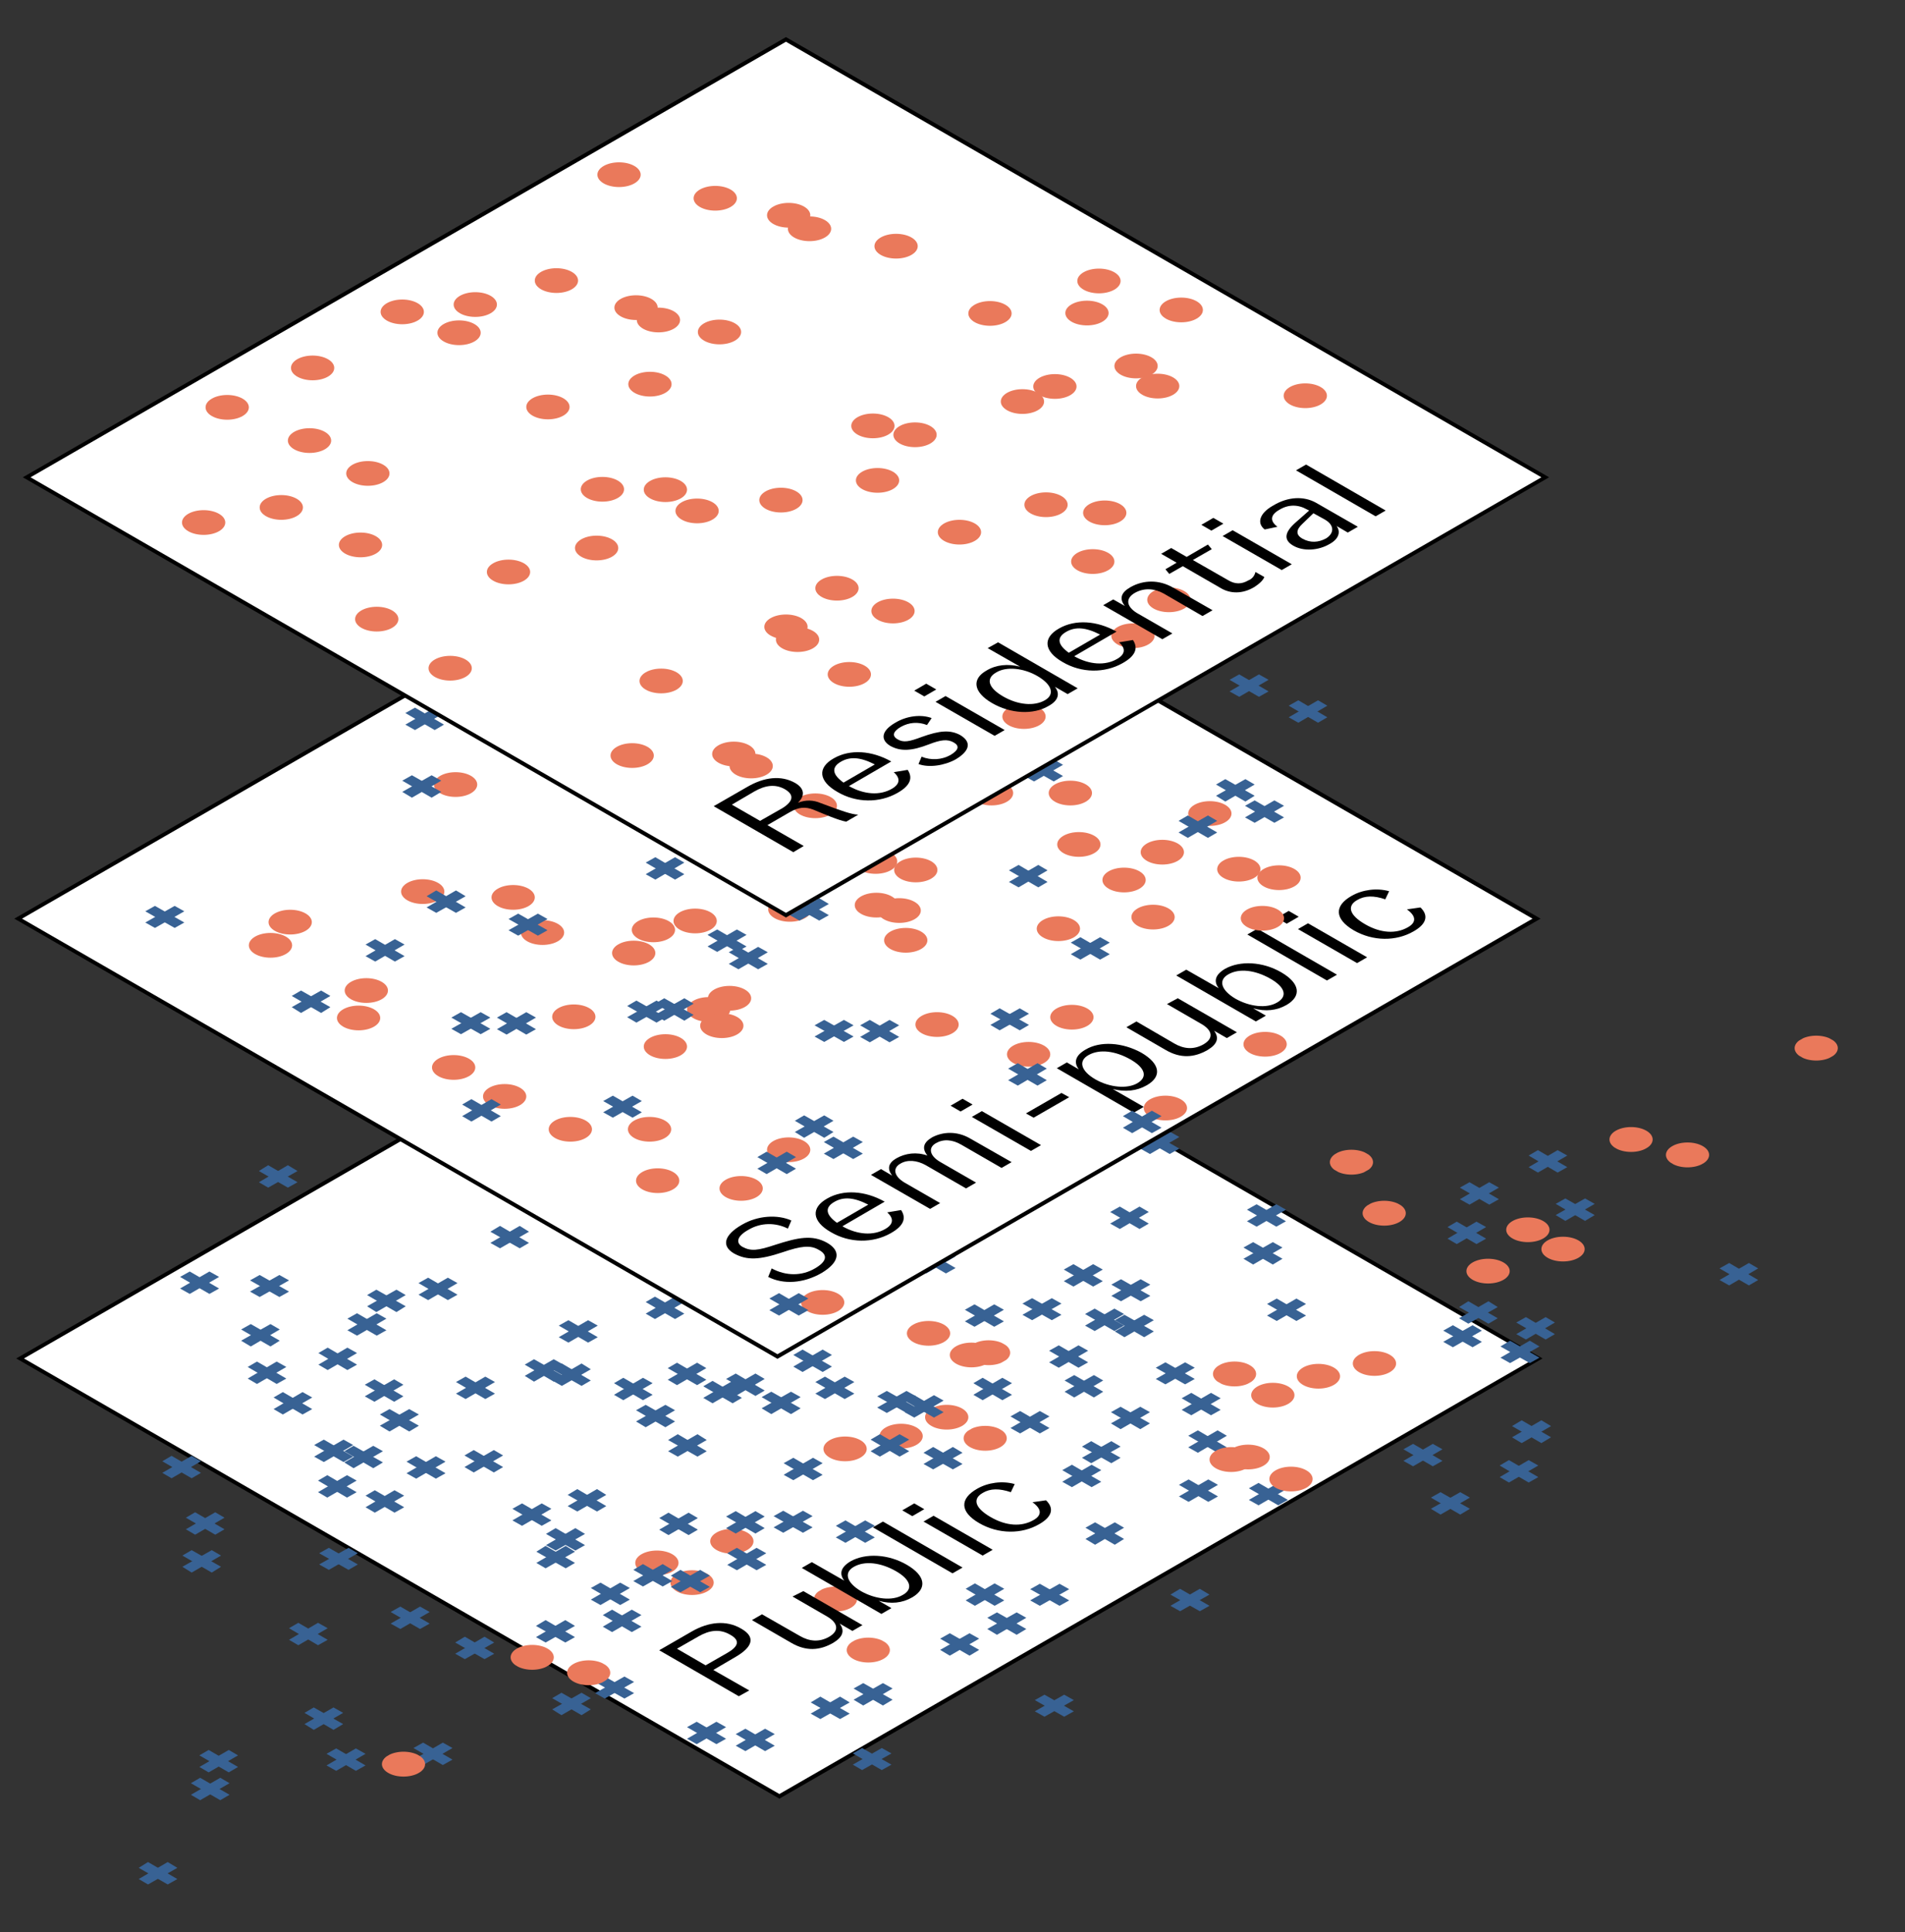<?xml version="1.0" encoding="utf-8"?>
<!-- Generator: Adobe Illustrator 25.0.0, SVG Export Plug-In . SVG Version: 6.00 Build 0)  -->
<svg version="1.1" id="Layer_1" xmlns="http://www.w3.org/2000/svg" xmlns:xlink="http://www.w3.org/1999/xlink" x="0px" y="0px"
	 viewBox="0 0 493 500" style="enable-background:new 0 0 493 500;" xml:space="preserve">
<rect x="0" y="0" width="493" height="500" fill="#333333" stroke="none"/>
<style type="text/css">
	.st0{fill:#EA795B;}
	.st1{fill:#FFFFFF;}
	.st2{fill:#386294;}
	.st3{enable-background:new    ;}
</style>
<symbol  id="circle" viewBox="-4.8 -4.8 9.6 9.6">
	<circle class="st0" cx="0" cy="0" r="4.8"/>
</symbol>
<g>
	<g>
		<polygon class="st1" points="5.2,351.5 201.7,238.2 398.2,351.5 201.7,464.8 		"/>
		<path d="M201.7,238.8l195.5,112.7L201.7,464.2L6.2,351.5L201.7,238.8 M201.7,237.6L4.2,351.5l197.5,113.9l197.5-113.9L201.7,237.6
			L201.7,237.6z"/>
	</g>
	<g>
		<g>
			<g>
				<ellipse class="st0" cx="179.1" cy="409.5" rx="5.6" ry="3.2"/>
			</g>
		</g>
		<g>
			<g>
				<ellipse class="st0" cx="170" cy="404.4" rx="5.6" ry="3.2"/>
			</g>
		</g>
		<g>
			<g>
				<ellipse class="st0" cx="189.4" cy="398.8" rx="5.6" ry="3.2"/>
			</g>
		</g>
		<g>
			<g>
				<ellipse class="st0" cx="218.7" cy="374.9" rx="5.6" ry="3.2"/>
			</g>
		</g>
		<g>
			<g>
				<ellipse class="st0" cx="233.2" cy="371.6" rx="5.6" ry="3.2"/>
			</g>
		</g>
		<g>
			<g>
				<ellipse class="st0" cx="245" cy="366.7" rx="5.6" ry="3.2"/>
			</g>
		</g>
		<g>
			<g>
				<ellipse class="st0" cx="251.4" cy="350.6" rx="5.6" ry="3.2"/>
			</g>
		</g>
		<g>
			<g>
				<ellipse class="st0" cx="240.3" cy="345" rx="5.6" ry="3.2"/>
			</g>
		</g>
	</g>
	<g>
		<g>
			<g>
				<g>
					<g>
						<polygon class="st2" points="180.4,358.4 172.8,354 175.2,352.6 182.8,357 						"/>
					</g>
					<g>
						<polygon class="st2" points="175.2,358.4 172.8,357 180.4,352.6 182.8,354 						"/>
					</g>
				</g>
			</g>
		</g>
		<g>
			<g>
				<g>
					<g>
						<polygon class="st2" points="189.6,363.1 182,358.7 184.4,357.3 192,361.7 						"/>
					</g>
					<g>
						<polygon class="st2" points="184.4,363.1 182,361.7 189.6,357.3 192,358.7 						"/>
					</g>
				</g>
			</g>
		</g>
		<g>
			<g>
				<g>
					<g>
						<polygon class="st2" points="172.2,369.3 164.6,364.9 167.1,363.5 174.7,367.8 						"/>
					</g>
					<g>
						<polygon class="st2" points="167.1,369.3 164.6,367.8 172.2,363.5 174.7,364.9 						"/>
					</g>
				</g>
			</g>
		</g>
		<g>
			<g>
				<g>
					<g>
						<polygon class="st2" points="154.5,391.1 146.9,386.8 149.4,385.3 156.9,389.7 						"/>
					</g>
					<g>
						<polygon class="st2" points="149.4,391.1 146.9,389.7 154.5,385.3 156.9,386.8 						"/>
					</g>
				</g>
			</g>
		</g>
		<g>
			<g>
				<g>
					<g>
						<polygon class="st2" points="148.9,401.2 141.3,396.9 143.8,395.4 151.4,399.8 						"/>
					</g>
					<g>
						<polygon class="st2" points="143.8,401.2 141.3,399.8 148.9,395.4 151.4,396.9 						"/>
					</g>
				</g>
			</g>
		</g>
		<g>
			<g>
				<g>
					<g>
						<polygon class="st2" points="140.2,394.8 132.6,390.4 135.1,389 142.7,393.4 						"/>
					</g>
					<g>
						<polygon class="st2" points="135.1,394.8 132.6,393.4 140.2,389 142.7,390.4 						"/>
					</g>
				</g>
			</g>
		</g>
		<g>
			<g>
				<g>
					<g>
						<polygon class="st2" points="180.5,376.9 172.9,372.6 175.4,371.1 182.9,375.5 						"/>
					</g>
					<g>
						<polygon class="st2" points="175.4,376.9 172.9,375.5 180.5,371.1 182.9,372.6 						"/>
					</g>
				</g>
			</g>
		</g>
		<g>
			<g>
				<g>
					<g>
						<polygon class="st2" points="218.6,362 211,357.6 213.5,356.2 221.1,360.6 						"/>
					</g>
					<g>
						<polygon class="st2" points="213.5,362 211,360.6 218.6,356.2 221.1,357.6 						"/>
					</g>
				</g>
			</g>
		</g>
		<g>
			<g>
				<g>
					<g>
						<polygon class="st2" points="241.7,366.8 234.1,362.4 236.6,361 244.2,365.4 						"/>
					</g>
					<g>
						<polygon class="st2" points="236.6,366.8 234.1,365.4 241.7,361 244.2,362.4 						"/>
					</g>
				</g>
			</g>
		</g>
		<g>
			<g>
				<g>
					<g>
						<polygon class="st2" points="259.4,362.3 251.9,357.9 254.3,356.5 261.9,360.9 						"/>
					</g>
					<g>
						<polygon class="st2" points="254.3,362.3 251.9,360.9 259.4,356.5 261.9,357.9 						"/>
					</g>
				</g>
			</g>
		</g>
		<g>
			<g>
				<g>
					<g>
						<polygon class="st2" points="257.3,343.3 249.7,338.9 252.2,337.5 259.8,341.9 						"/>
					</g>
					<g>
						<polygon class="st2" points="252.2,343.3 249.7,341.9 257.3,337.5 259.8,338.9 						"/>
					</g>
				</g>
			</g>
		</g>
		<g>
			<g>
				<g>
					<g>
						<polygon class="st2" points="238.7,318.4 231.1,314.1 233.6,312.6 241.2,317 						"/>
					</g>
					<g>
						<polygon class="st2" points="233.6,318.4 231.1,317 238.7,312.6 241.2,314.1 						"/>
					</g>
				</g>
			</g>
		</g>
		<g>
			<g>
				<g>
					<g>
						<polygon class="st2" points="224.5,309 216.9,304.6 219.4,303.2 227,307.5 						"/>
					</g>
					<g>
						<polygon class="st2" points="219.4,309 216.9,307.5 224.5,303.2 227,304.6 						"/>
					</g>
				</g>
			</g>
		</g>
		<g>
			<g>
				<g>
					<g>
						<polygon class="st2" points="189.2,318 181.7,313.6 184.1,312.2 191.7,316.5 						"/>
					</g>
					<g>
						<polygon class="st2" points="184.1,318 181.7,316.5 189.2,312.2 191.7,313.6 						"/>
					</g>
				</g>
			</g>
		</g>
		<g>
			<g>
				<g>
					<g>
						<polygon class="st2" points="161.1,325 153.6,320.7 156,319.3 163.6,323.6 						"/>
					</g>
					<g>
						<polygon class="st2" points="156,325 153.6,323.6 161.1,319.3 163.6,320.7 						"/>
					</g>
				</g>
			</g>
		</g>
		<g>
			<g>
				<g>
					<g>
						<polygon class="st2" points="150.5,358.6 142.9,354.3 145.4,352.8 152.9,357.2 						"/>
					</g>
					<g>
						<polygon class="st2" points="145.4,358.6 142.9,357.2 150.5,352.8 152.9,354.3 						"/>
					</g>
				</g>
			</g>
		</g>
		<g>
			<g>
				<g>
					<g>
						<polygon class="st2" points="163.5,422.3 156,417.9 158.4,416.5 166,420.9 						"/>
					</g>
					<g>
						<polygon class="st2" points="158.4,422.3 156,420.9 163.5,416.5 166,417.9 						"/>
					</g>
				</g>
			</g>
		</g>
		<g>
			<g>
				<g>
					<g>
						<polygon class="st2" points="217.4,444.8 209.8,440.5 212.3,439 219.9,443.4 						"/>
					</g>
					<g>
						<polygon class="st2" points="212.3,444.8 209.8,443.4 217.4,439 219.9,440.5 						"/>
					</g>
				</g>
			</g>
		</g>
		<g>
			<g>
				<g>
					<g>
						<polygon class="st2" points="246.6,380.2 239,375.9 241.5,374.4 249.1,378.8 						"/>
					</g>
					<g>
						<polygon class="st2" points="241.5,380.2 239,378.8 246.6,374.4 249.1,375.9 						"/>
					</g>
				</g>
			</g>
		</g>
		<g>
			<g>
				<g>
					<g>
						<polygon class="st2" points="269.1,370.9 261.5,366.5 264,365.1 271.6,369.5 						"/>
					</g>
					<g>
						<polygon class="st2" points="264,370.9 261.5,369.5 269.1,365.1 271.6,366.5 						"/>
					</g>
				</g>
			</g>
		</g>
		<g>
			<g>
				<g>
					<g>
						<polygon class="st2" points="287.6,378.6 280,374.3 282.4,372.9 290,377.2 						"/>
					</g>
					<g>
						<polygon class="st2" points="282.4,378.6 280,377.2 287.6,372.9 290,374.3 						"/>
					</g>
				</g>
			</g>
		</g>
		<g>
			<g>
				<g>
					<g>
						<polygon class="st2" points="315.1,375.9 307.5,371.5 310,370.1 317.5,374.5 						"/>
					</g>
					<g>
						<polygon class="st2" points="310,375.9 307.5,374.5 315.1,370.1 317.5,371.5 						"/>
					</g>
				</g>
			</g>
		</g>
		<g>
			<g>
				<g>
					<g>
						<polygon class="st2" points="313.4,366.2 305.8,361.8 308.3,360.4 315.9,364.8 						"/>
					</g>
					<g>
						<polygon class="st2" points="308.3,366.2 305.8,364.8 313.4,360.4 315.9,361.8 						"/>
					</g>
				</g>
			</g>
		</g>
		<g>
			<g>
				<g>
					<g>
						<polygon class="st2" points="295.2,336.7 287.6,332.4 290.1,331 297.7,335.3 						"/>
					</g>
					<g>
						<polygon class="st2" points="290.1,336.7 287.6,335.3 295.2,331 297.7,332.4 						"/>
					</g>
				</g>
			</g>
		</g>
		<g>
			<g>
				<g>
					<g>
						<polygon class="st2" points="282.9,332.9 275.3,328.5 277.8,327.1 285.4,331.5 						"/>
					</g>
					<g>
						<polygon class="st2" points="277.8,332.9 275.3,331.5 282.9,327.1 285.4,328.5 						"/>
					</g>
				</g>
			</g>
		</g>
		<g>
			<g>
				<g>
					<g>
						<polygon class="st2" points="272.2,341.6 264.6,337.3 267.1,335.9 274.7,340.2 						"/>
					</g>
					<g>
						<polygon class="st2" points="267.1,341.6 264.6,340.2 272.2,335.9 274.7,337.3 						"/>
					</g>
				</g>
			</g>
		</g>
		<g>
			<g>
				<g>
					<g>
						<polygon class="st2" points="310.5,416.9 302.9,412.6 305.4,411.1 313,415.5 						"/>
					</g>
					<g>
						<polygon class="st2" points="305.4,416.9 302.9,415.5 310.5,411.1 313,412.6 						"/>
					</g>
				</g>
			</g>
		</g>
		<g>
			<g>
				<g>
					<g>
						<polygon class="st2" points="275.4,444.2 267.8,439.9 270.3,438.5 277.9,442.8 						"/>
					</g>
					<g>
						<polygon class="st2" points="270.3,444.2 267.8,442.8 275.4,438.5 277.9,439.9 						"/>
					</g>
				</g>
			</g>
		</g>
		<g>
			<g>
				<g>
					<g>
						<polygon class="st2" points="228.2,458 220.7,453.7 223.1,452.3 230.7,456.6 						"/>
					</g>
					<g>
						<polygon class="st2" points="223.1,458 220.7,456.6 228.2,452.3 230.7,453.7 						"/>
					</g>
				</g>
			</g>
		</g>
		<g>
			<g>
				<g>
					<g>
						<polygon class="st2" points="198,453.1 190.4,448.7 192.9,447.3 200.5,451.7 						"/>
					</g>
					<g>
						<polygon class="st2" points="192.9,453.1 190.4,451.7 198,447.3 200.5,448.7 						"/>
					</g>
				</g>
			</g>
		</g>
		<g>
			<g>
				<g>
					<g>
						<polygon class="st2" points="171.5,410.5 163.9,406.2 166.4,404.7 174,409.1 						"/>
					</g>
					<g>
						<polygon class="st2" points="166.4,410.5 163.9,409.1 171.5,404.7 174,406.2 						"/>
					</g>
				</g>
			</g>
		</g>
		<g>
			<g>
				<g>
					<g>
						<polygon class="st2" points="232.8,376.9 225.3,372.5 227.7,371.1 235.3,375.5 						"/>
					</g>
					<g>
						<polygon class="st2" points="227.7,376.9 225.3,375.5 232.8,371.1 235.3,372.5 						"/>
					</g>
				</g>
			</g>
		</g>
		<g>
			<g>
				<g>
					<g>
						<polygon class="st2" points="295.1,369.8 287.5,365.4 290,364 297.6,368.3 						"/>
					</g>
					<g>
						<polygon class="st2" points="290,369.8 287.5,368.3 295.1,364 297.6,365.4 						"/>
					</g>
				</g>
			</g>
		</g>
		<g>
			<g>
				<g>
					<g>
						<polygon class="st2" points="306.7,358.2 299.1,353.9 301.6,352.5 309.2,356.8 						"/>
					</g>
					<g>
						<polygon class="st2" points="301.6,358.2 299.1,356.8 306.7,352.5 309.2,353.9 						"/>
					</g>
				</g>
			</g>
		</g>
		<g>
			<g>
				<g>
					<g>
						<polygon class="st2" points="296.1,346 288.5,341.6 291,340.2 298.6,344.5 						"/>
					</g>
					<g>
						<polygon class="st2" points="291,346 288.5,344.5 296.1,340.2 298.6,341.6 						"/>
					</g>
				</g>
			</g>
		</g>
		<g>
			<g>
				<g>
					<g>
						<polygon class="st2" points="283.1,361.6 275.5,357.2 278,355.8 285.5,360.1 						"/>
					</g>
					<g>
						<polygon class="st2" points="278,361.6 275.5,360.1 283.1,355.8 285.5,357.2 						"/>
					</g>
				</g>
			</g>
		</g>
		<g>
			<g>
				<g>
					<g>
						<polygon class="st2" points="250.9,428.4 243.3,424 245.8,422.6 253.4,426.9 						"/>
					</g>
					<g>
						<polygon class="st2" points="245.8,428.4 243.3,426.9 250.9,422.6 253.4,424 						"/>
					</g>
				</g>
			</g>
		</g>
		<g>
			<g>
				<g>
					<g>
						<polygon class="st2" points="86.3,447.6 78.8,443.2 81.2,441.8 88.8,446.1 						"/>
					</g>
					<g>
						<polygon class="st2" points="81.2,447.6 78.8,446.1 86.3,441.8 88.8,443.2 						"/>
					</g>
				</g>
			</g>
		</g>
		<g>
			<g>
				<g>
					<g>
						<polygon class="st2" points="59.2,458.6 51.6,454.2 54,452.8 61.6,457.2 						"/>
					</g>
					<g>
						<polygon class="st2" points="54,458.6 51.6,457.2 59.2,452.8 61.6,454.2 						"/>
					</g>
				</g>
			</g>
		</g>
		<g>
			<g>
				<g>
					<g>
						<polygon class="st2" points="57,465.8 49.4,461.4 51.8,460 59.4,464.4 						"/>
					</g>
					<g>
						<polygon class="st2" points="51.8,465.8 49.4,464.4 57,460 59.4,461.4 						"/>
					</g>
				</g>
			</g>
		</g>
		<g>
			<g>
				<g>
					<g>
						<polygon class="st2" points="92.1,458.2 84.5,453.8 87,452.4 94.6,456.8 						"/>
					</g>
					<g>
						<polygon class="st2" points="87,458.2 84.5,456.8 92.1,452.4 94.6,453.8 						"/>
					</g>
				</g>
			</g>
		</g>
		<g>
			<g>
				<g>
					<g>
						<polygon class="st2" points="210.4,383 202.8,378.6 205.3,377.2 212.9,381.6 						"/>
					</g>
					<g>
						<polygon class="st2" points="205.3,383 202.8,381.6 210.4,377.2 212.9,378.6 						"/>
					</g>
				</g>
			</g>
		</g>
		<g>
			<g>
				<g>
					<g>
						<polygon class="st2" points="279.1,353.9 271.5,349.5 274,348.1 281.6,352.5 						"/>
					</g>
					<g>
						<polygon class="st2" points="274,353.9 271.5,352.5 279.1,348.1 281.6,349.5 						"/>
					</g>
				</g>
			</g>
		</g>
		<g>
			<g>
				<g>
					<g>
						<polygon class="st2" points="294.9,318 287.3,313.6 289.8,312.2 297.3,316.6 						"/>
					</g>
					<g>
						<polygon class="st2" points="289.8,318 287.3,316.6 294.9,312.2 297.3,313.6 						"/>
					</g>
				</g>
			</g>
		</g>
		<g>
			<g>
				<g>
					<g>
						<polygon class="st2" points="329.4,327.2 321.8,322.8 324.3,321.4 331.9,325.7 						"/>
					</g>
					<g>
						<polygon class="st2" points="324.3,327.2 321.8,325.7 329.4,321.4 331.9,322.8 						"/>
					</g>
				</g>
			</g>
		</g>
		<g>
			<g>
				<g>
					<g>
						<polygon class="st2" points="385.2,342.5 377.6,338.2 380,336.7 387.6,341.1 						"/>
					</g>
					<g>
						<polygon class="st2" points="380,342.5 377.6,341.1 385.2,336.7 387.6,338.2 						"/>
					</g>
				</g>
			</g>
		</g>
		<g>
			<g>
				<g>
					<g>
						<polygon class="st2" points="400,346.6 392.4,342.2 394.9,340.8 402.4,345.2 						"/>
					</g>
					<g>
						<polygon class="st2" points="394.9,346.6 392.4,345.2 400,340.8 402.4,342.2 						"/>
					</g>
				</g>
			</g>
		</g>
		<g>
			<g>
				<g>
					<g>
						<polygon class="st2" points="312.7,388.6 305.1,384.2 307.6,382.8 315.2,387.2 						"/>
					</g>
					<g>
						<polygon class="st2" points="307.6,388.6 305.1,387.2 312.7,382.8 315.2,384.2 						"/>
					</g>
				</g>
			</g>
		</g>
		<g>
			<g>
				<g>
					<g>
						<polygon class="st2" points="228.5,441.3 220.9,436.9 223.4,435.5 231,439.8 						"/>
					</g>
					<g>
						<polygon class="st2" points="223.4,441.3 220.9,439.8 228.5,435.5 231,436.9 						"/>
					</g>
				</g>
			</g>
		</g>
		<g>
			<g>
				<g>
					<g>
						<polygon class="st2" points="146.3,425 138.7,420.7 141.2,419.2 148.8,423.6 						"/>
					</g>
					<g>
						<polygon class="st2" points="141.2,425 138.7,423.6 146.3,419.2 148.8,420.7 						"/>
					</g>
				</g>
			</g>
		</g>
		<g>
			<g>
				<g>
					<g>
						<polygon class="st2" points="125.4,429.3 117.8,425 120.3,423.5 127.9,427.9 						"/>
					</g>
					<g>
						<polygon class="st2" points="120.3,429.3 117.8,427.9 125.4,423.5 127.9,425 						"/>
					</g>
				</g>
			</g>
		</g>
		<g>
			<g>
				<g>
					<g>
						<polygon class="st2" points="82.3,425.7 74.8,421.3 77.2,419.9 84.8,424.3 						"/>
					</g>
					<g>
						<polygon class="st2" points="77.2,425.7 74.8,424.3 82.3,419.9 84.8,421.3 						"/>
					</g>
				</g>
			</g>
		</g>
		<g>
			<g>
				<g>
					<g>
						<polygon class="st2" points="96.6,379.9 89.1,375.5 91.5,374.1 99.1,378.4 						"/>
					</g>
					<g>
						<polygon class="st2" points="91.5,379.9 89.1,378.4 96.6,374.1 99.1,375.5 						"/>
					</g>
				</g>
			</g>
		</g>
		<g>
			<g>
				<g>
					<g>
						<polygon class="st2" points="177.2,327.6 169.6,323.2 172.1,321.8 179.7,326.2 						"/>
					</g>
					<g>
						<polygon class="st2" points="172.1,327.6 169.6,326.2 177.2,321.8 179.7,323.2 						"/>
					</g>
				</g>
			</g>
		</g>
		<g>
			<g>
				<g>
					<g>
						<polygon class="st2" points="180.5,306.7 172.9,302.4 175.4,300.9 182.9,305.3 						"/>
					</g>
					<g>
						<polygon class="st2" points="175.4,306.7 172.9,305.3 180.5,300.9 182.9,302.4 						"/>
					</g>
				</g>
			</g>
		</g>
		<g>
			<g>
				<g>
					<g>
						<polygon class="st2" points="191.6,302.5 184,298.1 186.5,296.7 194.1,301.1 						"/>
					</g>
					<g>
						<polygon class="st2" points="186.5,302.5 184,301.1 191.6,296.7 194.1,298.1 						"/>
					</g>
				</g>
			</g>
		</g>
		<g>
			<g>
				<g>
					<g>
						<polygon class="st2" points="203.8,312.2 196.2,307.9 198.7,306.4 206.3,310.8 						"/>
					</g>
					<g>
						<polygon class="st2" points="198.7,312.2 196.2,310.8 203.8,306.4 206.3,307.9 						"/>
					</g>
				</g>
			</g>
		</g>
		<g>
			<g>
				<g>
					<g>
						<polygon class="st2" points="102.6,339.5 95,335.1 97.4,333.7 105,338 						"/>
					</g>
					<g>
						<polygon class="st2" points="97.4,339.5 95,338 102.6,333.7 105,335.1 						"/>
					</g>
				</g>
			</g>
		</g>
		<g>
			<g>
				<g>
					<g>
						<polygon class="st2" points="54.8,406.9 47.2,402.5 49.6,401.1 57.2,405.4 						"/>
					</g>
					<g>
						<polygon class="st2" points="49.6,406.9 47.2,405.4 54.8,401.1 57.2,402.5 						"/>
					</g>
				</g>
			</g>
		</g>
		<g>
			<g>
				<g>
					<g>
						<polygon class="st2" points="114.6,456.7 107,452.3 109.5,450.9 117.1,455.3 						"/>
					</g>
					<g>
						<polygon class="st2" points="109.5,456.7 107,455.3 114.6,450.9 117.1,452.3 						"/>
					</g>
				</g>
			</g>
		</g>
		<g>
			<g>
				<g>
					<g>
						<polygon class="st2" points="195.5,396.8 187.9,392.4 190.4,391 197.9,395.4 						"/>
					</g>
					<g>
						<polygon class="st2" points="190.4,396.8 187.9,395.4 195.5,391 197.9,392.4 						"/>
					</g>
				</g>
			</g>
		</g>
		<g>
			<g>
				<g>
					<g>
						<polygon class="st2" points="335.5,341.8 327.9,337.4 330.4,336 338,340.4 						"/>
					</g>
					<g>
						<polygon class="st2" points="330.4,341.8 327.9,340.4 335.5,336 338,337.4 						"/>
					</g>
				</g>
			</g>
		</g>
		<g>
			<g>
				<g>
					<g>
						<polygon class="st2" points="385.4,311.7 377.8,307.3 380.3,305.9 387.9,310.3 						"/>
					</g>
					<g>
						<polygon class="st2" points="380.3,311.7 377.8,310.3 385.4,305.9 387.9,307.3 						"/>
					</g>
				</g>
			</g>
		</g>
		<g>
			<g>
				<g>
					<g>
						<polygon class="st2" points="403.1,303.4 395.6,299 398,297.6 405.6,302 						"/>
					</g>
					<g>
						<polygon class="st2" points="398,303.4 395.6,302 403.1,297.6 405.6,299 						"/>
					</g>
				</g>
			</g>
		</g>
		<g>
			<g>
				<g>
					<g>
						<polygon class="st2" points="410.2,315.9 402.6,311.5 405.1,310.1 412.7,314.4 						"/>
					</g>
					<g>
						<polygon class="st2" points="405.1,315.9 402.6,314.4 410.2,310.1 412.7,311.5 						"/>
					</g>
				</g>
			</g>
		</g>
		<g>
			<g>
				<g>
					<g>
						<polygon class="st2" points="382.1,321.9 374.6,317.5 377,316.1 384.6,320.5 						"/>
					</g>
					<g>
						<polygon class="st2" points="377,321.9 374.6,320.5 382.1,316.1 384.6,317.5 						"/>
					</g>
				</g>
			</g>
		</g>
		<g>
			<g>
				<g>
					<g>
						<polygon class="st2" points="178.2,397.2 170.6,392.8 173,391.4 180.6,395.8 						"/>
					</g>
					<g>
						<polygon class="st2" points="173,397.2 170.6,395.8 178.2,391.4 180.6,392.8 						"/>
					</g>
				</g>
			</g>
		</g>
		<g>
			<g>
				<g>
					<g>
						<polygon class="st2" points="108.7,421.5 101.1,417.1 103.6,415.7 111.2,420.1 						"/>
					</g>
					<g>
						<polygon class="st2" points="103.6,421.5 101.1,420.1 108.7,415.7 111.2,417.1 						"/>
					</g>
				</g>
			</g>
		</g>
		<g>
			<g>
				<g>
					<g>
						<polygon class="st2" points="43.4,487.6 35.9,483.3 38.3,481.8 45.9,486.2 						"/>
					</g>
					<g>
						<polygon class="st2" points="38.3,487.6 35.9,486.2 43.4,481.8 45.9,483.3 						"/>
					</g>
				</g>
			</g>
		</g>
		<g>
			<g>
				<g>
					<g>
						<polygon class="st2" points="44,537.3 36.4,532.9 38.9,531.5 46.5,535.9 						"/>
					</g>
					<g>
						<polygon class="st2" points="38.9,537.3 36.4,535.9 44,531.5 46.5,532.9 						"/>
					</g>
				</g>
			</g>
		</g>
		<g>
			<g>
				<g>
					<g>
						<polygon class="st2" points="59.2,544 51.6,539.6 54.1,538.2 61.7,542.5 						"/>
					</g>
					<g>
						<polygon class="st2" points="54.1,544 51.6,542.5 59.2,538.2 61.7,539.6 						"/>
					</g>
				</g>
			</g>
		</g>
		<g>
			<g>
				<g>
					<g>
						<polygon class="st2" points="185.4,451.3 177.8,446.9 180.3,445.5 187.9,449.9 						"/>
					</g>
					<g>
						<polygon class="st2" points="180.3,451.3 177.8,449.9 185.4,445.5 187.9,446.9 						"/>
					</g>
				</g>
			</g>
		</g>
		<g>
			<g>
				<g>
					<g>
						<polygon class="st2" points="330.8,389.5 323.2,385.1 325.7,383.7 333.3,388.1 						"/>
					</g>
					<g>
						<polygon class="st2" points="325.7,389.5 323.2,388.1 330.8,383.7 333.3,385.1 						"/>
					</g>
				</g>
			</g>
		</g>
		<g>
			<g>
				<g>
					<g>
						<polygon class="st2" points="452.6,332.6 445,328.2 447.5,326.8 455,331.2 						"/>
					</g>
					<g>
						<polygon class="st2" points="447.5,332.6 445,331.2 452.6,326.8 455,328.2 						"/>
					</g>
				</g>
			</g>
		</g>
		<g>
			<g>
				<g>
					<g>
						<polygon class="st2" points="517.9,272.3 510.4,267.9 512.8,266.5 520.4,270.9 						"/>
					</g>
					<g>
						<polygon class="st2" points="512.8,272.3 510.4,270.9 517.9,266.5 520.4,267.9 						"/>
					</g>
				</g>
			</g>
		</g>
		<g>
			<g>
				<g>
					<g>
						<polygon class="st2" points="523.6,279.8 516,275.4 518.5,274 526.1,278.4 						"/>
					</g>
					<g>
						<polygon class="st2" points="518.5,279.8 516,278.4 523.6,274 526.1,275.4 						"/>
					</g>
				</g>
			</g>
		</g>
		<g>
			<g>
				<g>
					<g>
						<polygon class="st2" points="506.8,279.7 499.2,275.4 501.7,273.9 509.3,278.3 						"/>
					</g>
					<g>
						<polygon class="st2" points="501.7,279.7 499.2,278.3 506.8,273.9 509.3,275.4 						"/>
					</g>
				</g>
			</g>
		</g>
	</g>
	<g>
		<g>
			<g>
				<g>
					<g>
						<polygon class="st2" points="199.6,360.1 207.2,364.4 204.7,365.9 197.1,361.5 						"/>
					</g>
					<g>
						<polygon class="st2" points="204.7,360.1 207.2,361.5 199.6,365.9 197.1,364.4 						"/>
					</g>
				</g>
			</g>
		</g>
		<g>
			<g>
				<g>
					<g>
						<polygon class="st2" points="190.4,355.4 197.9,359.8 195.5,361.2 187.9,356.8 						"/>
					</g>
					<g>
						<polygon class="st2" points="195.5,355.4 197.9,356.8 190.4,361.2 187.9,359.8 						"/>
					</g>
				</g>
			</g>
		</g>
		<g>
			<g>
				<g>
					<g>
						<polygon class="st2" points="207.7,349.2 215.3,353.6 212.9,355 205.3,350.6 						"/>
					</g>
					<g>
						<polygon class="st2" points="212.9,349.2 215.3,350.6 207.7,355 205.3,353.6 						"/>
					</g>
				</g>
			</g>
		</g>
		<g>
			<g>
				<g>
					<g>
						<polygon class="st2" points="225.4,327.3 233,331.7 230.6,333.1 223,328.8 						"/>
					</g>
					<g>
						<polygon class="st2" points="230.6,327.3 233,328.8 225.4,333.1 223,331.7 						"/>
					</g>
				</g>
			</g>
		</g>
		<g>
			<g>
				<g>
					<g>
						<polygon class="st2" points="231,317.2 238.6,321.6 236.1,323 228.6,318.7 						"/>
					</g>
					<g>
						<polygon class="st2" points="236.1,317.2 238.6,318.7 231,323 228.6,321.6 						"/>
					</g>
				</g>
			</g>
		</g>
		<g>
			<g>
				<g>
					<g>
						<polygon class="st2" points="239.7,323.7 247.3,328.1 244.8,329.5 237.2,325.1 						"/>
					</g>
					<g>
						<polygon class="st2" points="244.8,323.7 247.3,325.1 239.7,329.5 237.2,328.1 						"/>
					</g>
				</g>
			</g>
		</g>
		<g>
			<g>
				<g>
					<g>
						<polygon class="st2" points="199.4,341.5 207,345.9 204.6,347.3 197,343 						"/>
					</g>
					<g>
						<polygon class="st2" points="204.6,341.5 207,343 199.4,347.3 197,345.9 						"/>
					</g>
				</g>
			</g>
		</g>
		<g>
			<g>
				<g>
					<g>
						<polygon class="st2" points="161.3,356.5 168.9,360.9 166.4,362.3 158.9,357.9 						"/>
					</g>
					<g>
						<polygon class="st2" points="166.4,356.5 168.9,357.9 161.3,362.3 158.9,360.9 						"/>
					</g>
				</g>
			</g>
		</g>
		<g>
			<g>
				<g>
					<g>
						<polygon class="st2" points="138.2,351.7 145.8,356 143.3,357.5 135.8,353.1 						"/>
					</g>
					<g>
						<polygon class="st2" points="143.3,351.7 145.8,353.1 138.2,357.5 135.8,356 						"/>
					</g>
				</g>
			</g>
		</g>
		<g>
			<g>
				<g>
					<g>
						<polygon class="st2" points="120.5,356.2 128.1,360.6 125.6,362 118,357.6 						"/>
					</g>
					<g>
						<polygon class="st2" points="125.6,356.2 128.1,357.6 120.5,362 118,360.6 						"/>
					</g>
				</g>
			</g>
		</g>
		<g>
			<g>
				<g>
					<g>
						<polygon class="st2" points="122.6,375.2 130.2,379.6 127.8,381 120.2,376.6 						"/>
					</g>
					<g>
						<polygon class="st2" points="127.8,375.2 130.2,376.6 122.6,381 120.2,379.6 						"/>
					</g>
				</g>
			</g>
		</g>
		<g>
			<g>
				<g>
					<g>
						<polygon class="st2" points="141.2,400 148.8,404.4 146.4,405.8 138.8,401.5 						"/>
					</g>
					<g>
						<polygon class="st2" points="146.4,400 148.8,401.5 141.2,405.8 138.8,404.4 						"/>
					</g>
				</g>
			</g>
		</g>
		<g>
			<g>
				<g>
					<g>
						<polygon class="st2" points="155.4,409.5 163,413.9 160.5,415.3 152.9,410.9 						"/>
					</g>
					<g>
						<polygon class="st2" points="160.5,409.5 163,410.9 155.4,415.3 152.9,413.9 						"/>
					</g>
				</g>
			</g>
		</g>
		<g>
			<g>
				<g>
					<g>
						<polygon class="st2" points="190.7,400.5 198.3,404.9 195.8,406.3 188.2,401.9 						"/>
					</g>
					<g>
						<polygon class="st2" points="195.8,400.5 198.3,401.9 190.7,406.3 188.2,404.9 						"/>
					</g>
				</g>
			</g>
		</g>
		<g>
			<g>
				<g>
					<g>
						<polygon class="st2" points="218.8,393.4 226.4,397.8 223.9,399.2 216.3,394.8 						"/>
					</g>
					<g>
						<polygon class="st2" points="223.9,393.4 226.4,394.8 218.8,399.2 216.3,397.8 						"/>
					</g>
				</g>
			</g>
		</g>
		<g>
			<g>
				<g>
					<g>
						<polygon class="st2" points="229.5,359.9 237.1,364.2 234.6,365.6 227,361.3 						"/>
					</g>
					<g>
						<polygon class="st2" points="234.6,359.9 237.1,361.3 229.5,365.6 227,364.2 						"/>
					</g>
				</g>
			</g>
		</g>
		<g>
			<g>
				<g>
					<g>
						<polygon class="st2" points="216.4,296.2 224,300.5 221.5,302 213.9,297.6 						"/>
					</g>
					<g>
						<polygon class="st2" points="221.5,296.2 224,297.6 216.4,302 213.9,300.5 						"/>
					</g>
				</g>
			</g>
		</g>
		<g>
			<g>
				<g>
					<g>
						<polygon class="st2" points="183.5,285.6 191.1,290 188.6,291.4 181.1,287.1 						"/>
					</g>
					<g>
						<polygon class="st2" points="188.6,285.6 191.1,287.1 183.5,291.4 181.1,290 						"/>
					</g>
				</g>
			</g>
		</g>
		<g>
			<g>
				<g>
					<g>
						<polygon class="st2" points="129.4,317.2 136.9,321.6 134.5,323 126.9,318.7 						"/>
					</g>
					<g>
						<polygon class="st2" points="134.5,317.2 136.9,318.7 129.4,323 126.9,321.6 						"/>
					</g>
				</g>
			</g>
		</g>
		<g>
			<g>
				<g>
					<g>
						<polygon class="st2" points="110.8,330.6 118.4,335 115.9,336.4 108.3,332 						"/>
					</g>
					<g>
						<polygon class="st2" points="115.9,330.6 118.4,332 110.8,336.4 108.3,335 						"/>
					</g>
				</g>
			</g>
		</g>
		<g>
			<g>
				<g>
					<g>
						<polygon class="st2" points="92.4,339.8 100,344.2 97.5,345.6 89.9,341.2 						"/>
					</g>
					<g>
						<polygon class="st2" points="97.5,339.8 100,341.2 92.4,345.6 89.9,344.2 						"/>
					</g>
				</g>
			</g>
		</g>
		<g>
			<g>
				<g>
					<g>
						<polygon class="st2" points="64.9,342.6 72.4,346.9 70,348.4 62.4,344 						"/>
					</g>
					<g>
						<polygon class="st2" points="70,342.6 72.4,344 64.9,348.4 62.4,346.9 						"/>
					</g>
				</g>
			</g>
		</g>
		<g>
			<g>
				<g>
					<g>
						<polygon class="st2" points="66.5,352.3 74.1,356.7 71.6,358.1 64.1,353.7 						"/>
					</g>
					<g>
						<polygon class="st2" points="71.6,352.3 74.1,353.7 66.5,358.1 64.1,356.7 						"/>
					</g>
				</g>
			</g>
		</g>
		<g>
			<g>
				<g>
					<g>
						<polygon class="st2" points="84.7,381.7 92.3,386.1 89.8,387.5 82.3,383.1 						"/>
					</g>
					<g>
						<polygon class="st2" points="89.8,381.7 92.3,383.1 84.7,387.5 82.3,386.1 						"/>
					</g>
				</g>
			</g>
		</g>
		<g>
			<g>
				<g>
					<g>
						<polygon class="st2" points="97,385.6 104.6,390 102.1,391.4 94.6,387 						"/>
					</g>
					<g>
						<polygon class="st2" points="102.1,385.6 104.6,387 97,391.4 94.6,390 						"/>
					</g>
				</g>
			</g>
		</g>
		<g>
			<g>
				<g>
					<g>
						<polygon class="st2" points="107.7,376.8 115.3,381.2 112.8,382.6 105.2,378.2 						"/>
					</g>
					<g>
						<polygon class="st2" points="112.8,376.8 115.3,378.2 107.7,382.6 105.2,381.2 						"/>
					</g>
				</g>
			</g>
		</g>
		<g>
			<g>
				<g>
					<g>
						<polygon class="st2" points="69.4,301.5 77,305.9 74.5,307.3 67,303 						"/>
					</g>
					<g>
						<polygon class="st2" points="74.5,301.5 77,303 69.4,307.3 67,305.9 						"/>
					</g>
				</g>
			</g>
		</g>
		<g>
			<g>
				<g>
					<g>
						<polygon class="st2" points="104.6,274.2 112.1,278.6 109.7,280 102.1,275.6 						"/>
					</g>
					<g>
						<polygon class="st2" points="109.7,274.2 112.1,275.6 104.6,280 102.1,278.6 						"/>
					</g>
				</g>
			</g>
		</g>
		<g>
			<g>
				<g>
					<g>
						<polygon class="st2" points="151.7,260.4 159.3,264.8 156.8,266.2 149.2,261.9 						"/>
					</g>
					<g>
						<polygon class="st2" points="156.8,260.4 159.3,261.9 151.7,266.2 149.2,264.8 						"/>
					</g>
				</g>
			</g>
		</g>
		<g>
			<g>
				<g>
					<g>
						<polygon class="st2" points="181.9,265.4 189.5,269.7 187,271.2 179.4,266.8 						"/>
					</g>
					<g>
						<polygon class="st2" points="187,265.4 189.5,266.8 181.9,271.2 179.4,269.7 						"/>
					</g>
				</g>
			</g>
		</g>
		<g>
			<g>
				<g>
					<g>
						<polygon class="st2" points="208.4,307.9 216,312.3 213.5,313.7 205.9,309.4 						"/>
					</g>
					<g>
						<polygon class="st2" points="213.5,307.9 216,309.4 208.4,313.7 205.9,312.3 						"/>
					</g>
				</g>
			</g>
		</g>
		<g>
			<g>
				<g>
					<g>
						<polygon class="st2" points="147.1,341.6 154.7,346 152.2,347.4 144.6,343 						"/>
					</g>
					<g>
						<polygon class="st2" points="152.2,341.6 154.7,343 147.1,347.4 144.6,346 						"/>
					</g>
				</g>
			</g>
		</g>
		<g>
			<g>
				<g>
					<g>
						<polygon class="st2" points="84.8,348.7 92.4,353.1 89.9,354.5 82.4,350.1 						"/>
					</g>
					<g>
						<polygon class="st2" points="89.9,348.7 92.4,350.1 84.8,354.5 82.4,353.1 						"/>
					</g>
				</g>
			</g>
		</g>
		<g>
			<g>
				<g>
					<g>
						<polygon class="st2" points="73.2,360.2 80.8,364.6 78.3,366 70.8,361.6 						"/>
					</g>
					<g>
						<polygon class="st2" points="78.3,360.2 80.8,361.6 73.2,366 70.8,364.6 						"/>
					</g>
				</g>
			</g>
		</g>
		<g>
			<g>
				<g>
					<g>
						<polygon class="st2" points="83.8,372.5 91.4,376.9 88.9,378.3 81.3,373.9 						"/>
					</g>
					<g>
						<polygon class="st2" points="88.9,372.5 91.4,373.9 83.8,378.3 81.3,376.9 						"/>
					</g>
				</g>
			</g>
		</g>
		<g>
			<g>
				<g>
					<g>
						<polygon class="st2" points="96.9,356.9 104.4,361.3 102,362.7 94.4,358.3 						"/>
					</g>
					<g>
						<polygon class="st2" points="102,356.9 104.4,358.3 96.9,362.7 94.4,361.3 						"/>
					</g>
				</g>
			</g>
		</g>
		<g>
			<g>
				<g>
					<g>
						<polygon class="st2" points="150,301.1 157.6,305.5 155.1,306.9 147.6,302.5 						"/>
					</g>
					<g>
						<polygon class="st2" points="155.1,301.1 157.6,302.5 150,306.9 147.6,305.5 						"/>
					</g>
				</g>
			</g>
		</g>
		<g>
			<g>
				<g>
					<g>
						<polygon class="st2" points="293.6,270.9 301.2,275.3 298.7,276.7 291.1,272.3 						"/>
					</g>
					<g>
						<polygon class="st2" points="298.7,270.9 301.2,272.3 293.6,276.7 291.1,275.3 						"/>
					</g>
				</g>
			</g>
		</g>
		<g>
			<g>
				<g>
					<g>
						<polygon class="st2" points="320.8,259.9 328.4,264.2 325.9,265.6 318.3,261.3 						"/>
					</g>
					<g>
						<polygon class="st2" points="325.9,259.9 328.4,261.3 320.8,265.6 318.3,264.2 						"/>
					</g>
				</g>
			</g>
		</g>
		<g>
			<g>
				<g>
					<g>
						<polygon class="st2" points="323,252.7 330.6,257 328.1,258.5 320.5,254.1 						"/>
					</g>
					<g>
						<polygon class="st2" points="328.1,252.7 330.6,254.1 323,258.5 320.5,257 						"/>
					</g>
				</g>
			</g>
		</g>
		<g>
			<g>
				<g>
					<g>
						<polygon class="st2" points="287.8,260.3 295.4,264.7 293,266.1 285.4,261.7 						"/>
					</g>
					<g>
						<polygon class="st2" points="293,260.3 295.4,261.7 287.8,266.1 285.4,264.7 						"/>
					</g>
				</g>
			</g>
		</g>
		<g>
			<g>
				<g>
					<g>
						<polygon class="st2" points="169.5,335.5 177.1,339.9 174.7,341.3 167.1,336.9 						"/>
					</g>
					<g>
						<polygon class="st2" points="174.7,335.5 177.1,336.9 169.5,341.3 167.1,339.9 						"/>
					</g>
				</g>
			</g>
		</g>
		<g>
			<g>
				<g>
					<g>
						<polygon class="st2" points="100.8,364.6 108.4,368.9 105.9,370.4 98.3,366 						"/>
					</g>
					<g>
						<polygon class="st2" points="105.9,364.6 108.4,366 100.8,370.4 98.3,368.9 						"/>
					</g>
				</g>
			</g>
		</g>
		<g>
			<g>
				<g>
					<g>
						<polygon class="st2" points="85.1,400.5 92.6,404.8 90.2,406.2 82.6,401.9 						"/>
					</g>
					<g>
						<polygon class="st2" points="90.2,400.5 92.6,401.9 85.1,406.2 82.6,404.8 						"/>
					</g>
				</g>
			</g>
		</g>
		<g>
			<g>
				<g>
					<g>
						<polygon class="st2" points="50.5,391.3 58.1,395.7 55.7,397.1 48.1,392.7 						"/>
					</g>
					<g>
						<polygon class="st2" points="55.7,391.3 58.1,392.7 50.5,397.1 48.1,395.7 						"/>
					</g>
				</g>
			</g>
		</g>
		<g>
			<g>
				<g>
					<g>
						<polygon class="st2" points="390.8,346.9 398.4,351.3 395.9,352.7 388.3,348.4 						"/>
					</g>
					<g>
						<polygon class="st2" points="395.9,346.9 398.4,348.4 390.8,352.7 388.3,351.3 						"/>
					</g>
				</g>
			</g>
		</g>
		<g>
			<g>
				<g>
					<g>
						<polygon class="st2" points="376,342.9 383.5,347.2 381.1,348.6 373.5,344.3 						"/>
					</g>
					<g>
						<polygon class="st2" points="381.1,342.9 383.5,344.3 376,348.6 373.5,347.2 						"/>
					</g>
				</g>
			</g>
		</g>
		<g>
			<g>
				<g>
					<g>
						<polygon class="st2" points="67.2,329.9 74.8,334.2 72.3,335.6 64.7,331.3 						"/>
					</g>
					<g>
						<polygon class="st2" points="72.3,329.9 74.8,331.3 67.2,335.6 64.7,334.2 						"/>
					</g>
				</g>
			</g>
		</g>
		<g>
			<g>
				<g>
					<g>
						<polygon class="st2" points="172.4,289.2 180,293.6 177.5,295 170,290.6 						"/>
					</g>
					<g>
						<polygon class="st2" points="177.5,289.2 180,290.6 172.4,295 170,293.6 						"/>
					</g>
				</g>
			</g>
		</g>
		<g>
			<g>
				<g>
					<g>
						<polygon class="st2" points="233.6,293.4 241.2,297.8 238.8,299.2 231.2,294.9 						"/>
					</g>
					<g>
						<polygon class="st2" points="238.8,293.4 241.2,294.9 233.6,299.2 231.2,297.8 						"/>
					</g>
				</g>
			</g>
		</g>
		<g>
			<g>
				<g>
					<g>
						<polygon class="st2" points="254.5,289.1 262.1,293.5 259.6,294.9 252.1,290.5 						"/>
					</g>
					<g>
						<polygon class="st2" points="259.6,289.1 262.1,290.5 254.5,294.9 252.1,293.5 						"/>
					</g>
				</g>
			</g>
		</g>
		<g>
			<g>
				<g>
					<g>
						<polygon class="st2" points="297.6,292.8 305.2,297.2 302.7,298.6 295.1,294.2 						"/>
					</g>
					<g>
						<polygon class="st2" points="302.7,292.8 305.2,294.2 297.6,298.6 295.1,297.2 						"/>
					</g>
				</g>
			</g>
		</g>
		<g>
			<g>
				<g>
					<g>
						<polygon class="st2" points="283.3,338.6 290.9,343 288.4,344.4 280.8,340 						"/>
					</g>
					<g>
						<polygon class="st2" points="288.4,338.6 290.9,340 283.3,344.4 280.8,343 						"/>
					</g>
				</g>
			</g>
		</g>
		<g>
			<g>
				<g>
					<g>
						<polygon class="st2" points="202.7,390.9 210.3,395.2 207.8,396.6 200.2,392.3 						"/>
					</g>
					<g>
						<polygon class="st2" points="207.8,390.9 210.3,392.3 202.7,396.6 200.2,395.2 						"/>
					</g>
				</g>
			</g>
		</g>
		<g>
			<g>
				<g>
					<g>
						<polygon class="st2" points="156.5,433.8 164.1,438.1 161.6,439.5 154,435.2 						"/>
					</g>
					<g>
						<polygon class="st2" points="161.6,433.8 164.1,435.2 156.5,439.5 154,438.1 						"/>
					</g>
				</g>
			</g>
		</g>
		<g>
			<g>
				<g>
					<g>
						<polygon class="st2" points="145.3,438 152.9,442.3 150.5,443.8 142.9,439.4 						"/>
					</g>
					<g>
						<polygon class="st2" points="150.5,438 152.9,439.4 145.3,443.8 142.9,442.3 						"/>
					</g>
				</g>
			</g>
		</g>
		<g>
			<g>
				<g>
					<g>
						<polygon class="st2" points="176.1,406.2 183.7,410.6 181.2,412 173.6,407.7 						"/>
					</g>
					<g>
						<polygon class="st2" points="181.2,406.2 183.7,407.7 176.1,412 173.6,410.6 						"/>
					</g>
				</g>
			</g>
		</g>
		<g>
			<g>
				<g>
					<g>
						<polygon class="st2" points="277.4,379 285,383.4 282.5,384.8 274.9,380.4 						"/>
					</g>
					<g>
						<polygon class="st2" points="282.5,379 285,380.4 277.4,384.8 274.9,383.4 						"/>
					</g>
				</g>
			</g>
		</g>
		<g>
			<g>
				<g>
					<g>
						<polygon class="st2" points="325.2,311.6 332.8,316 330.3,317.4 322.7,313 						"/>
					</g>
					<g>
						<polygon class="st2" points="330.3,311.6 332.8,313 325.2,317.4 322.7,316 						"/>
					</g>
				</g>
			</g>
		</g>
		<g>
			<g>
				<g>
					<g>
						<polygon class="st2" points="265.3,261.8 272.9,266.1 270.4,267.6 262.9,263.2 						"/>
					</g>
					<g>
						<polygon class="st2" points="270.4,261.8 272.9,263.2 265.3,267.6 262.9,266.1 						"/>
					</g>
				</g>
			</g>
		</g>
		<g>
			<g>
				<g>
					<g>
						<polygon class="st2" points="184.5,321.7 192,326.1 189.6,327.5 182,323.1 						"/>
					</g>
					<g>
						<polygon class="st2" points="189.6,321.7 192,323.1 184.5,327.5 182,326.1 						"/>
					</g>
				</g>
			</g>
		</g>
		<g>
			<g>
				<g>
					<g>
						<polygon class="st2" points="44.4,376.7 52,381.1 49.6,382.5 42,378.1 						"/>
					</g>
					<g>
						<polygon class="st2" points="49.6,376.7 52,378.1 44.4,382.5 42,381.1 						"/>
					</g>
				</g>
			</g>
		</g>
		<g>
			<g>
				<g>
					<g>
						<polygon class="st2" points="390.5,377.8 398.1,382.2 395.6,383.6 388.1,379.2 						"/>
					</g>
					<g>
						<polygon class="st2" points="395.6,377.8 398.1,379.2 390.5,383.6 388.1,382.2 						"/>
					</g>
				</g>
			</g>
		</g>
		<g>
			<g>
				<g>
					<g>
						<polygon class="st2" points="372.8,386.1 380.4,390.4 377.9,391.9 370.3,387.5 						"/>
					</g>
					<g>
						<polygon class="st2" points="377.9,386.1 380.4,387.5 372.8,391.9 370.3,390.4 						"/>
					</g>
				</g>
			</g>
		</g>
		<g>
			<g>
				<g>
					<g>
						<polygon class="st2" points="365.7,373.6 373.3,378 370.8,379.4 363.2,375 						"/>
					</g>
					<g>
						<polygon class="st2" points="370.8,373.6 373.3,375 365.7,379.4 363.2,378 						"/>
					</g>
				</g>
			</g>
		</g>
		<g>
			<g>
				<g>
					<g>
						<polygon class="st2" points="393.8,367.5 401.4,371.9 398.9,373.4 391.3,369 						"/>
					</g>
					<g>
						<polygon class="st2" points="398.9,367.5 401.4,369 393.8,373.4 391.3,371.9 						"/>
					</g>
				</g>
			</g>
		</g>
		<g>
			<g>
				<g>
					<g>
						<polygon class="st2" points="201.8,321.3 209.4,325.6 206.9,327.1 199.3,322.7 						"/>
					</g>
					<g>
						<polygon class="st2" points="206.9,321.3 209.4,322.7 201.8,327.1 199.3,325.6 						"/>
					</g>
				</g>
			</g>
		</g>
		<g>
			<g>
				<g>
					<g>
						<polygon class="st2" points="271.2,297 278.8,301.3 276.4,302.8 268.8,298.4 						"/>
					</g>
					<g>
						<polygon class="st2" points="276.4,297 278.8,298.4 271.2,302.8 268.8,301.3 						"/>
					</g>
				</g>
			</g>
		</g>
		<g>
			<g>
				<g>
					<g>
						<polygon class="st2" points="336.5,230.8 344.1,235.2 341.6,236.6 334,232.3 						"/>
					</g>
					<g>
						<polygon class="st2" points="341.6,230.8 344.1,232.3 336.5,236.6 334,235.2 						"/>
					</g>
				</g>
			</g>
		</g>
		<g>
			<g>
				<g>
					<g>
						<polygon class="st2" points="336,181.2 343.5,185.6 341.1,187 333.5,182.6 						"/>
					</g>
					<g>
						<polygon class="st2" points="341.1,181.2 343.5,182.6 336,187 333.5,185.6 						"/>
					</g>
				</g>
			</g>
		</g>
		<g>
			<g>
				<g>
					<g>
						<polygon class="st2" points="320.7,174.5 328.3,178.9 325.8,180.3 318.2,175.9 						"/>
					</g>
					<g>
						<polygon class="st2" points="325.8,174.5 328.3,175.9 320.7,180.3 318.2,178.9 						"/>
					</g>
				</g>
			</g>
		</g>
		<g>
			<g>
				<g>
					<g>
						<polygon class="st2" points="194.5,267.2 202.1,271.6 199.6,273 192.1,268.6 						"/>
					</g>
					<g>
						<polygon class="st2" points="199.6,267.2 202.1,268.6 194.5,273 192.1,271.6 						"/>
					</g>
				</g>
			</g>
		</g>
		<g>
			<g>
				<g>
					<g>
						<polygon class="st2" points="49.1,329 56.7,333.4 54.2,334.8 46.6,330.4 						"/>
					</g>
					<g>
						<polygon class="st2" points="54.2,329 56.7,330.4 49.1,334.8 46.6,333.4 						"/>
					</g>
				</g>
			</g>
		</g>
		<g>
			<g>
				<g>
					<g>
						<polygon class="st2" points="283.4,393.9 290.9,398.2 288.5,399.7 280.9,395.3 						"/>
					</g>
					<g>
						<polygon class="st2" points="288.5,393.9 290.9,395.3 283.4,399.7 280.9,398.2 						"/>
					</g>
				</g>
			</g>
		</g>
		<g>
			<g>
				<g>
					<g>
						<polygon class="st2" points="258,417.2 265.6,421.5 263.1,423 255.5,418.6 						"/>
					</g>
					<g>
						<polygon class="st2" points="263.1,417.2 265.6,418.6 258,423 255.5,421.5 						"/>
					</g>
				</g>
			</g>
		</g>
		<g>
			<g>
				<g>
					<g>
						<polygon class="st2" points="252.3,409.7 259.9,414.1 257.4,415.5 249.9,411.1 						"/>
					</g>
					<g>
						<polygon class="st2" points="257.4,409.7 259.9,411.1 252.3,415.5 249.9,414.1 						"/>
					</g>
				</g>
			</g>
		</g>
		<g>
			<g>
				<g>
					<g>
						<polygon class="st2" points="269.1,409.8 276.7,414.1 274.2,415.5 266.6,411.2 						"/>
					</g>
					<g>
						<polygon class="st2" points="274.2,409.8 276.7,411.2 269.1,415.5 266.6,414.1 						"/>
					</g>
				</g>
			</g>
		</g>
	</g>
	<g>
		<g>
			<defs>
				<polygon id="SVGID_1_" points="104.4,461 112.3,456.5 104.4,451.9 96.6,456.5 				"/>
			</defs>
			<clipPath id="SVGID_2_">
				<use xlink:href="#SVGID_1_"  style="overflow:visible;"/>
			</clipPath>
			<g transform="matrix(1 0 0 1 -1.525879e-05 0)" style="clip-path:url(#SVGID_2_);">
				
					<use xlink:href="#circle"  width="9.6" height="9.6" x="-4.8" y="-4.8" transform="matrix(0.823 -0.474 -0.823 -0.474 104.427 456.47)" style="overflow:visible;"/>
			</g>
		</g>
		<g>
			<defs>
				<polygon id="SVGID_3_" points="152.3,437.4 160.2,432.8 152.3,428.3 144.5,432.8 				"/>
			</defs>
			<clipPath id="SVGID_4_">
				<use xlink:href="#SVGID_3_"  style="overflow:visible;"/>
			</clipPath>
			<g transform="matrix(1 0 0 1 1.525879e-05 3.051758e-05)" style="clip-path:url(#SVGID_4_);">
				
					<use xlink:href="#circle"  width="9.6" height="9.6" x="-4.8" y="-4.8" transform="matrix(0.823 -0.474 -0.823 -0.474 152.344 432.825)" style="overflow:visible;"/>
			</g>
		</g>
		<g>
			<defs>
				<polygon id="SVGID_5_" points="224.7,431.5 232.6,427 224.7,422.4 216.8,427 				"/>
			</defs>
			<clipPath id="SVGID_6_">
				<use xlink:href="#SVGID_5_"  style="overflow:visible;"/>
			</clipPath>
			<g transform="matrix(1 0 0 1 0 0)" style="clip-path:url(#SVGID_6_);">
				
					<use xlink:href="#circle"  width="9.6" height="9.6" x="-4.8" y="-4.8" transform="matrix(0.823 -0.474 -0.823 -0.474 224.708 426.953)" style="overflow:visible;"/>
			</g>
		</g>
		<g>
			<defs>
				<polygon id="SVGID_7_" points="319.5,360 327.4,355.5 319.5,351 311.6,355.5 				"/>
			</defs>
			<clipPath id="SVGID_8_">
				<use xlink:href="#SVGID_7_"  style="overflow:visible;"/>
			</clipPath>
			<g transform="matrix(1 0 0 1 0 0)" style="clip-path:url(#SVGID_8_);">
				
					<use xlink:href="#circle"  width="9.6" height="9.6" x="-4.8" y="-4.8" transform="matrix(0.823 -0.474 -0.823 -0.474 319.49 355.511)" style="overflow:visible;"/>
			</g>
		</g>
		<g>
			<defs>
				<polygon id="SVGID_9_" points="358.2,318.5 366.1,313.9 358.2,309.4 350.4,313.9 				"/>
			</defs>
			<clipPath id="SVGID_10_">
				<use xlink:href="#SVGID_9_"  style="overflow:visible;"/>
			</clipPath>
			<g transform="matrix(1 0 0 1 0 -3.051758e-05)" style="clip-path:url(#SVGID_10_);">
				
					<use xlink:href="#circle"  width="9.6" height="9.6" x="-4.8" y="-4.8" transform="matrix(0.823 -0.474 -0.823 -0.474 358.219 313.916)" style="overflow:visible;"/>
			</g>
		</g>
		<g>
			<defs>
				<polygon id="SVGID_11_" points="436.7,303.4 444.6,298.8 436.7,294.3 428.9,298.8 				"/>
			</defs>
			<clipPath id="SVGID_12_">
				<use xlink:href="#SVGID_11_"  style="overflow:visible;"/>
			</clipPath>
			<g transform="matrix(1 0 0 1 3.051758e-05 0)" style="clip-path:url(#SVGID_12_);">
				
					<use xlink:href="#circle"  width="9.6" height="9.6" x="-4.8" y="-4.8" transform="matrix(0.823 -0.474 -0.823 -0.474 436.72 298.833)" style="overflow:visible;"/>
			</g>
		</g>
		<g>
			<defs>
				<polygon id="SVGID_13_" points="318.6,382.2 326.5,377.7 318.6,373.1 310.7,377.7 				"/>
			</defs>
			<clipPath id="SVGID_14_">
				<use xlink:href="#SVGID_13_"  style="overflow:visible;"/>
			</clipPath>
			<g transform="matrix(1 0 0 1 -3.051758e-05 0)" style="clip-path:url(#SVGID_14_);">
				
					<use xlink:href="#circle"  width="9.6" height="9.6" x="-4.8" y="-4.8" transform="matrix(0.823 -0.474 -0.823 -0.474 318.606 377.653)" style="overflow:visible;"/>
			</g>
		</g>
	</g>
	<g>
		<g>
			<g>
				<ellipse class="st0" cx="395.4" cy="318.2" rx="5.6" ry="3.2"/>
			</g>
		</g>
		<g>
			<g>
				<ellipse class="st0" cx="404.5" cy="323.2" rx="5.6" ry="3.2"/>
			</g>
		</g>
		<g>
			<g>
				<ellipse class="st0" cx="385.1" cy="328.9" rx="5.6" ry="3.2"/>
			</g>
		</g>
		<g>
			<g>
				<ellipse class="st0" cx="355.7" cy="352.8" rx="5.6" ry="3.2"/>
			</g>
		</g>
		<g>
			<g>
				<ellipse class="st0" cx="341.2" cy="356.1" rx="5.6" ry="3.2"/>
			</g>
		</g>
		<g>
			<g>
				<ellipse class="st0" cx="329.4" cy="361" rx="5.6" ry="3.2"/>
			</g>
		</g>
		<g>
			<g>
				<ellipse class="st0" cx="323" cy="377" rx="5.6" ry="3.2"/>
			</g>
		</g>
		<g>
			<g>
				<ellipse class="st0" cx="334.1" cy="382.7" rx="5.6" ry="3.2"/>
			</g>
		</g>
	</g>
	<g>
		<g>
			<defs>
				<polygon id="SVGID_15_" points="470,266.7 462.2,271.2 470,275.7 477.9,271.2 				"/>
			</defs>
			<clipPath id="SVGID_16_">
				<use xlink:href="#SVGID_15_"  style="overflow:visible;"/>
			</clipPath>
			<g transform="matrix(1 0 0 1 0 0)" style="clip-path:url(#SVGID_16_);">
				
					<use xlink:href="#circle"  width="9.6" height="9.6" x="-4.8" y="-4.8" transform="matrix(-0.823 0.474 0.823 0.474 470.025 271.197)" style="overflow:visible;"/>
			</g>
		</g>
		<g>
			<defs>
				<polygon id="SVGID_17_" points="422.1,290.3 414.2,294.8 422.1,299.4 430,294.8 				"/>
			</defs>
			<clipPath id="SVGID_18_">
				<use xlink:href="#SVGID_17_"  style="overflow:visible;"/>
			</clipPath>
			<g transform="matrix(1 0 0 1 0 0)" style="clip-path:url(#SVGID_18_);">
				
					<use xlink:href="#circle"  width="9.6" height="9.6" x="-4.8" y="-4.8" transform="matrix(-0.823 0.474 0.823 0.474 422.108 294.843)" style="overflow:visible;"/>
			</g>
		</g>
		<g>
			<defs>
				<polygon id="SVGID_19_" points="349.7,296.2 341.9,300.7 349.7,305.2 357.6,300.7 				"/>
			</defs>
			<clipPath id="SVGID_20_">
				<use xlink:href="#SVGID_19_"  style="overflow:visible;"/>
			</clipPath>
			<g transform="matrix(1 0 0 1 0 0)" style="clip-path:url(#SVGID_20_);">
				
					<use xlink:href="#circle"  width="9.6" height="9.6" x="-4.8" y="-4.8" transform="matrix(-0.823 0.474 0.823 0.474 349.744 300.715)" style="overflow:visible;"/>
			</g>
		</g>
		<g>
			<defs>
				<polygon id="SVGID_21_" points="255,367.6 247.1,372.2 255,376.7 262.8,372.2 				"/>
			</defs>
			<clipPath id="SVGID_22_">
				<use xlink:href="#SVGID_21_"  style="overflow:visible;"/>
			</clipPath>
			<g transform="matrix(1 0 0 1 0 0)" style="clip-path:url(#SVGID_22_);">
				
					<use xlink:href="#circle"  width="9.6" height="9.6" x="-4.8" y="-4.8" transform="matrix(-0.823 0.474 0.823 0.474 254.962 372.156)" style="overflow:visible;"/>
			</g>
		</g>
		<g>
			<defs>
				<polygon id="SVGID_23_" points="216.2,409.2 208.4,413.8 216.2,418.3 224.1,413.8 				"/>
			</defs>
			<clipPath id="SVGID_24_">
				<use xlink:href="#SVGID_23_"  style="overflow:visible;"/>
			</clipPath>
			<g transform="matrix(1 0 0 1 0 -3.051758e-05)" style="clip-path:url(#SVGID_24_);">
				
					<use xlink:href="#circle"  width="9.6" height="9.6" x="-4.8" y="-4.8" transform="matrix(-0.823 0.474 0.823 0.474 216.233 413.751)" style="overflow:visible;"/>
			</g>
		</g>
		<g>
			<defs>
				<polygon id="SVGID_25_" points="137.7,424.3 129.9,428.8 137.7,433.4 145.6,428.8 				"/>
			</defs>
			<clipPath id="SVGID_26_">
				<use xlink:href="#SVGID_25_"  style="overflow:visible;"/>
			</clipPath>
			<g transform="matrix(1 0 0 1 -1.525879e-05 0)" style="clip-path:url(#SVGID_26_);">
				
					<use xlink:href="#circle"  width="9.6" height="9.6" x="-4.8" y="-4.8" transform="matrix(-0.823 0.474 0.823 0.474 137.731 428.834)" style="overflow:visible;"/>
			</g>
		</g>
		<g>
			<defs>
				<polygon id="SVGID_27_" points="255.8,345.5 248,350 255.8,354.5 263.7,350 				"/>
			</defs>
			<clipPath id="SVGID_28_">
				<use xlink:href="#SVGID_27_"  style="overflow:visible;"/>
			</clipPath>
			<g transform="matrix(1 0 0 1 1.525879e-05 0)" style="clip-path:url(#SVGID_28_);">
				
					<use xlink:href="#circle"  width="9.6" height="9.6" x="-4.8" y="-4.8" transform="matrix(-0.823 0.474 0.823 0.474 255.846 350.015)" style="overflow:visible;"/>
			</g>
		</g>
	</g>
	<g class="st3">
		<path d="M191.8,421.4c3.9,2.2,2.9,4.8-1.4,7.3l-5.8,3.4l9.3,5.3l-2.7,1.5l-20.6-11.9l8.5-4.9C183.3,419.7,187.9,419.1,191.8,421.4
			z M189,423c-2.7-1.6-5.4-1.2-8.2,0.4l-5.6,3.2l7.4,4.3l5.6-3.2C191,426.1,191.7,424.5,189,423z"/>
		<path d="M207.9,411.7l15.3,8.8l-2.6,1.5l-3.3-1.9c1.4,1.9,0.8,3.5-1.7,5c-3.5,2-7,2.2-10.8,0l-10.2-5.9l2.6-1.5l9.8,5.6
			c2.4,1.4,5,1.7,7.6,0.2c2.7-1.6,2.2-3.6-0.5-5.2l-9-5.2L207.9,411.7z"/>
		<path d="M234.7,404.9c4.8,2.8,5.3,6.1,1.4,8.4c-2.6,1.5-5.5,1.8-8.7,0.9l3.3,1.9l-2.6,1.5l-20.6-11.9l2.6-1.5l8.4,4.8
			c-1.4-1.8-0.9-3.5,1.6-5C224,401.8,229.9,402.1,234.7,404.9z M231.8,406.5c-3.9-2.2-8-2.7-10.8-1.1c-2.7,1.5-1.9,4.1,1.8,6.3
			c3.7,2.1,8.1,2.6,10.8,1C236.4,411.2,235.7,408.7,231.8,406.5z"/>
		<path d="M225.9,395.2l2.6-1.5l20.6,11.9l-2.6,1.5L225.9,395.2z"/>
		<path d="M233.5,390.8l3.1-1.8l2.6,1.5l-3.1,1.8L233.5,390.8z M239,393.7l2.6-1.5l15.3,8.8l-2.6,1.5L239,393.7z"/>
		<path d="M270.7,388.2c2.3,2.2,1.4,4.4-1.8,6.2c-4.5,2.6-10.5,2.6-15.5-0.3s-5.1-6.3-0.5-8.9c2.8-1.6,6.5-2.1,9.7-1.2l-1,2.1
			c-3-1-5.3-1-7.3,0.2c-2.6,1.5-2.1,3.8,2,6.2c4.1,2.4,8.1,2.6,11.2,0.8c2.1-1.2,2.2-2.8-0.3-4.6L270.7,388.2z"/>
	</g>
</g>
<g>
	<g>
		<polygon class="st1" points="4.7,237.7 201.1,124.4 397.6,237.7 201.1,350.9 		"/>
		<path d="M201.1,125l195.5,112.7L201.2,350.4L5.7,237.7L201.1,125 M201.1,123.8L3.7,237.7l197.5,113.9l197.5-113.9L201.1,123.8
			L201.1,123.8z"/>
	</g>
	<g class="st3">
		<path d="M214.1,321.6c3.6,2.1,3.2,5-1.5,7.8c-4.7,2.7-9.9,3-13.8,1l0.9-2.2c3.7,2,7.8,2,11.2,0c3.1-1.8,3.4-3.5,1-4.8
			c-2.2-1.3-4.6-1-9.3,0.6c-6,2-9.3,2.2-12.7,0.3c-3.2-1.9-2.6-4.7,2.1-7.4c4.1-2.4,9.2-2.7,12.8-1.1l-0.9,2.1
			c-3.2-1.6-7-1.6-10.2,0.3c-2.9,1.6-3.4,3.3-1.6,4.4c2.2,1.2,4,1,8.5-0.5C206.5,320.2,210.2,319.4,214.1,321.6z"/>
		<path d="M233.2,313.1c1.4,2.1,0.7,4.1-2.7,6c-4.6,2.6-10.6,2.6-15.5-0.3c-4.9-2.8-5.2-6.3-0.9-8.7c4.2-2.4,9.8-2,14.8,0.8l0,0
			l0.1,0l-11,6.4c3.9,2.2,8,2.5,11.1,0.7c2.1-1.2,2.3-2.7,0.5-4.3L233.2,313.1z M216.6,316.4l8.1-4.7c-3.7-1.9-6.4-2.1-8.8-0.7
			C213.3,312.5,213.8,314.4,216.6,316.4z"/>
		<path d="M251.1,294.6l10.7,6.1l-2.6,1.5l-10.4-6c-2.4-1.4-4.7-1.5-6.6-0.4c-2.1,1.2-1.6,3.3,1.2,4.9l9.2,5.3l-2.6,1.5l-10.4-6
			c-2.3-1.3-4.8-1.5-6.6-0.4c-2.1,1.2-1.6,3.3,1.1,4.9l9.2,5.3l-2.6,1.5l-15.3-8.8l2.6-1.5l2.9,1.7c-1.4-1.8-1-3.3,1.1-4.5
			c2.3-1.3,5.2-1.7,8-0.7c-1.5-1.9-1-3.4,1.2-4.7C244,292.8,247.7,292.6,251.1,294.6z"/>
		<path d="M246,286.1l3.1-1.8l2.6,1.5l-3.1,1.8L246,286.1z M251.5,289l2.6-1.5l15.3,8.8l-2.6,1.5L251.5,289z"/>
		<path d="M265.5,288.1l9.2-5.3l2,1.1l-9.2,5.3L265.5,288.1z"/>
		<path d="M295.4,272.4c4.8,2.8,5.4,6.1,1.4,8.4c-2.6,1.5-5.6,1.8-8.8,1l8,4.6l-2.6,1.5l-19.9-11.5l2.6-1.5l3.1,1.8
			c-1.4-1.8-0.9-3.6,1.7-5.1C284.7,269.3,290.5,269.7,295.4,272.4z M292.5,274.1c-3.9-2.2-8-2.7-10.8-1.1c-2.7,1.5-2,4.1,1.8,6.3
			c3.7,2.1,8.2,2.5,10.8,1C297.1,278.7,296.4,276.3,292.5,274.1z"/>
		<path d="M304.8,258.3l15.3,8.8l-2.6,1.5l-3.3-1.9c1.4,1.9,0.8,3.5-1.7,5c-3.5,2-7,2.2-10.8,0l-10.2-5.9l2.6-1.5l9.8,5.7
			c2.4,1.4,5,1.7,7.6,0.2c2.7-1.6,2.2-3.6-0.5-5.2l-9-5.2L304.8,258.3z"/>
		<path d="M331.6,251.6c4.8,2.8,5.3,6.1,1.4,8.4c-2.6,1.5-5.5,1.8-8.7,0.9l3.3,1.9l-2.6,1.5l-20.6-11.9l2.6-1.5l8.4,4.8
			c-1.4-1.8-0.9-3.5,1.6-5C320.9,248.5,326.8,248.8,331.6,251.6z M328.7,253.2c-3.9-2.2-8-2.7-10.8-1.1c-2.7,1.5-1.9,4.1,1.8,6.3
			c3.7,2.1,8.1,2.6,10.8,1C333.3,257.8,332.6,255.4,328.7,253.2z"/>
		<path d="M322.8,241.8l2.6-1.5l20.6,11.9l-2.6,1.5L322.8,241.8z"/>
		<path d="M330.4,237.5l3.1-1.8l2.6,1.5l-3.1,1.8L330.4,237.5z M335.9,240.4l2.6-1.5l15.3,8.8l-2.6,1.5L335.9,240.4z"/>
		<path d="M367.6,234.8c2.3,2.2,1.4,4.4-1.8,6.2c-4.5,2.6-10.5,2.6-15.5-0.3c-4.9-2.9-5.1-6.3-0.5-8.9c2.8-1.6,6.5-2.1,9.7-1.2
			l-1,2.1c-2.9-1-5.3-1-7.3,0.2c-2.6,1.5-2.1,3.8,2,6.2c4.1,2.4,8.1,2.6,11.2,0.8c2.1-1.2,2.2-2.8-0.3-4.6L367.6,234.8z"/>
	</g>
	<g>
		<g>
			<ellipse class="st0" cx="70" cy="244.6" rx="5.6" ry="3.2"/>
		</g>
	</g>
	<g>
		<g>
			<ellipse class="st0" cx="75.1" cy="238.6" rx="5.6" ry="3.2"/>
		</g>
	</g>
	<g>
		<g>
			<ellipse class="st0" cx="109.4" cy="230.7" rx="5.6" ry="3.2"/>
		</g>
	</g>
	<g>
		<g>
			<ellipse class="st0" cx="168.1" cy="292.2" rx="5.6" ry="3.2"/>
		</g>
	</g>
	<g>
		<g>
			<ellipse class="st0" cx="170.2" cy="305.5" rx="5.6" ry="3.2"/>
		</g>
	</g>
	<g>
		<g>
			<ellipse class="st0" cx="179.9" cy="238.3" rx="5.6" ry="3.2"/>
		</g>
	</g>
	<g>
		<g>
			<ellipse class="st0" cx="183.4" cy="261.2" rx="5.6" ry="3.2"/>
		</g>
	</g>
	<g>
		<g>
			<ellipse class="st0" cx="172.2" cy="270.8" rx="5.6" ry="3.2"/>
		</g>
	</g>
	<g>
		<g>
			<ellipse class="st0" cx="148.5" cy="263.1" rx="5.6" ry="3.2"/>
		</g>
	</g>
	<g>
		<g>
			<ellipse class="st0" cx="140.4" cy="241.3" rx="5.6" ry="3.2"/>
		</g>
	</g>
	<g>
		<g>
			<ellipse class="st0" cx="132.8" cy="232.2" rx="5.6" ry="3.2"/>
		</g>
	</g>
	<g>
		<g>
			<ellipse class="st0" cx="92.8" cy="263.4" rx="5.6" ry="3.2"/>
		</g>
	</g>
	<g>
		<g>
			<ellipse class="st0" cx="94.8" cy="256.3" rx="5.6" ry="3.2"/>
		</g>
	</g>
	<g>
		<g>
			<ellipse class="st0" cx="117.9" cy="203" rx="5.6" ry="3.2"/>
		</g>
	</g>
	<g>
		<g>
			<ellipse class="st0" cx="117.4" cy="276.2" rx="5.6" ry="3.2"/>
		</g>
	</g>
	<g>
		<g>
			<ellipse class="st0" cx="130.6" cy="283.7" rx="5.6" ry="3.2"/>
		</g>
	</g>
	<g>
		<g>
			<ellipse class="st0" cx="147.6" cy="292.2" rx="5.6" ry="3.2"/>
		</g>
	</g>
	<g>
		<g>
			<ellipse class="st0" cx="204.4" cy="235.3" rx="5.6" ry="3.2"/>
		</g>
	</g>
	<g>
		<g>
			<ellipse class="st0" cx="196.9" cy="225.7" rx="5.6" ry="3.2"/>
		</g>
	</g>
	<g>
		<g>
			<ellipse class="st0" cx="191.8" cy="307.5" rx="5.6" ry="3.2"/>
		</g>
	</g>
	<g>
		<g>
			<ellipse class="st0" cx="226.6" cy="222.9" rx="5.6" ry="3.2"/>
		</g>
	</g>
	<g>
		<g>
			<ellipse class="st0" cx="232.7" cy="235.6" rx="5.6" ry="3.2"/>
		</g>
	</g>
	<g>
		<g>
			<ellipse class="st0" cx="237" cy="225.1" rx="5.6" ry="3.2"/>
		</g>
	</g>
	<g>
		<g>
			<ellipse class="st0" cx="204.1" cy="297.5" rx="5.6" ry="3.2"/>
		</g>
	</g>
	<g>
		<g>
			<g>
				<g>
					<polygon class="st2" points="213.3,294.4 205.7,290 208.1,288.6 215.7,292.9 					"/>
				</g>
				<g>
					<polygon class="st2" points="208.1,294.4 205.7,292.9 213.3,288.6 215.7,290 					"/>
				</g>
			</g>
		</g>
	</g>
	<g>
		<g>
			<g>
				<g>
					<polygon class="st2" points="220.8,299.9 213.2,295.5 215.7,294.1 223.3,298.5 					"/>
				</g>
				<g>
					<polygon class="st2" points="215.7,299.9 213.2,298.5 220.8,294.1 223.3,295.5 					"/>
				</g>
			</g>
		</g>
	</g>
	<g>
		<g>
			<g>
				<g>
					<polygon class="st2" points="203.6,303.8 196,299.4 198.4,298 206,302.4 					"/>
				</g>
				<g>
					<polygon class="st2" points="198.4,303.8 196,302.4 203.6,298 206,299.4 					"/>
				</g>
			</g>
		</g>
	</g>
	<g>
		<g>
			<g>
				<g>
					<polygon class="st2" points="102.2,248.8 94.6,244.4 97.1,243 104.7,247.4 					"/>
				</g>
				<g>
					<polygon class="st2" points="97.1,248.8 94.6,247.4 102.2,243 104.7,244.4 					"/>
				</g>
			</g>
		</g>
	</g>
	<g>
		<g>
			<g>
				<g>
					<polygon class="st2" points="83.1,262.1 75.5,257.7 77.9,256.3 85.5,260.6 					"/>
				</g>
				<g>
					<polygon class="st2" points="77.9,262.1 75.5,260.6 83.1,256.3 85.5,257.7 					"/>
				</g>
			</g>
		</g>
	</g>
	<g>
		<g>
			<g>
				<g>
					<polygon class="st2" points="45.2,240.1 37.6,235.8 40.1,234.4 47.7,238.7 					"/>
				</g>
				<g>
					<polygon class="st2" points="40.1,240.1 37.6,238.7 45.2,234.4 47.7,235.8 					"/>
				</g>
			</g>
		</g>
	</g>
	<g>
		<g>
			<g>
				<g>
					<polygon class="st2" points="111.7,206.4 104.1,202 106.6,200.6 114.2,204.9 					"/>
				</g>
				<g>
					<polygon class="st2" points="106.6,206.4 104.1,204.9 111.7,200.6 114.2,202 					"/>
				</g>
			</g>
		</g>
	</g>
	<g>
		<g>
			<g>
				<g>
					<polygon class="st2" points="163.7,289.2 156.1,284.9 158.6,283.5 166.1,287.8 					"/>
				</g>
				<g>
					<polygon class="st2" points="158.6,289.2 156.1,287.8 163.7,283.5 166.1,284.9 					"/>
				</g>
			</g>
		</g>
	</g>
	<g>
		<g>
			<g>
				<g>
					<polygon class="st2" points="174.7,227.6 167.1,223.2 169.6,221.8 177.1,226.2 					"/>
				</g>
				<g>
					<polygon class="st2" points="169.6,227.6 167.1,226.2 174.7,221.8 177.1,223.2 					"/>
				</g>
			</g>
		</g>
	</g>
	<g>
		<g>
			<g>
				<g>
					<polygon class="st2" points="124.4,267.6 116.8,263.3 119.3,261.9 126.9,266.2 					"/>
				</g>
				<g>
					<polygon class="st2" points="119.3,267.6 116.8,266.2 124.4,261.9 126.9,263.3 					"/>
				</g>
			</g>
		</g>
	</g>
	<g>
		<g>
			<g>
				<g>
					<polygon class="st2" points="136.2,267.7 128.6,263.3 131.1,261.9 138.7,266.3 					"/>
				</g>
				<g>
					<polygon class="st2" points="131.1,267.7 128.6,266.3 136.2,261.9 138.7,263.3 					"/>
				</g>
			</g>
		</g>
	</g>
	<g>
		<g>
			<g>
				<g>
					<polygon class="st2" points="118,236.2 110.4,231.9 112.9,230.4 120.5,234.8 					"/>
				</g>
				<g>
					<polygon class="st2" points="112.9,236.2 110.4,234.8 118,230.4 120.5,231.9 					"/>
				</g>
			</g>
		</g>
	</g>
	<g>
		<g>
			<g>
				<g>
					<polygon class="st2" points="112.5,188.9 104.9,184.5 107.4,183.1 114.9,187.5 					"/>
				</g>
				<g>
					<polygon class="st2" points="107.4,188.9 104.9,187.5 112.5,183.1 114.9,184.5 					"/>
				</g>
			</g>
		</g>
	</g>
	<g>
		<g>
			<g>
				<g>
					<polygon class="st2" points="127.2,290.2 119.6,285.8 122,284.4 129.6,288.8 					"/>
				</g>
				<g>
					<polygon class="st2" points="122,290.2 119.6,288.8 127.2,284.4 129.6,285.8 					"/>
				</g>
			</g>
		</g>
	</g>
	<g>
		<g>
			<g>
				<g>
					<polygon class="st2" points="190.7,246.3 183.1,241.9 185.6,240.5 193.2,244.9 					"/>
				</g>
				<g>
					<polygon class="st2" points="185.6,246.3 183.1,244.9 190.7,240.5 193.2,241.9 					"/>
				</g>
			</g>
		</g>
	</g>
	<g>
		<g>
			<g>
				<g>
					<polygon class="st2" points="169.9,264.6 162.3,260.3 164.7,258.9 172.3,263.2 					"/>
				</g>
				<g>
					<polygon class="st2" points="164.7,264.6 162.3,263.2 169.9,258.9 172.3,260.3 					"/>
				</g>
			</g>
		</g>
	</g>
	<g>
		<g>
			<ellipse class="st0" cx="164" cy="246.6" rx="5.6" ry="3.2"/>
		</g>
	</g>
	<g>
		<g>
			<ellipse class="st0" cx="169.1" cy="240.6" rx="5.6" ry="3.2"/>
		</g>
	</g>
	<g>
		<g>
			<ellipse class="st0" cx="203.4" cy="232.7" rx="5.6" ry="3.2"/>
		</g>
	</g>
	<g>
		<g>
			<ellipse class="st0" cx="277" cy="205.2" rx="5.6" ry="3.2"/>
		</g>
	</g>
	<g>
		<g>
			<ellipse class="st0" cx="279.2" cy="218.5" rx="5.6" ry="3.2"/>
		</g>
	</g>
	<g>
		<g>
			<ellipse class="st0" cx="273.9" cy="240.3" rx="5.6" ry="3.2"/>
		</g>
	</g>
	<g>
		<g>
			<ellipse class="st0" cx="277.4" cy="263.2" rx="5.6" ry="3.2"/>
		</g>
	</g>
	<g>
		<g>
			<ellipse class="st0" cx="266.2" cy="272.8" rx="5.6" ry="3.2"/>
		</g>
	</g>
	<g>
		<g>
			<ellipse class="st0" cx="242.5" cy="265.1" rx="5.6" ry="3.2"/>
		</g>
	</g>
	<g>
		<g>
			<ellipse class="st0" cx="234.4" cy="243.3" rx="5.6" ry="3.2"/>
		</g>
	</g>
	<g>
		<g>
			<ellipse class="st0" cx="226.8" cy="234.2" rx="5.6" ry="3.2"/>
		</g>
	</g>
	<g>
		<g>
			<ellipse class="st0" cx="186.8" cy="265.4" rx="5.6" ry="3.2"/>
		</g>
	</g>
	<g>
		<g>
			<ellipse class="st0" cx="188.8" cy="258.3" rx="5.6" ry="3.2"/>
		</g>
	</g>
	<g>
		<g>
			<ellipse class="st0" cx="212.9" cy="337" rx="5.6" ry="3.2"/>
		</g>
	</g>
	<g>
		<g>
			<ellipse class="st0" cx="327.4" cy="270.2" rx="5.6" ry="3.2"/>
		</g>
	</g>
	<g>
		<g>
			<ellipse class="st0" cx="301.6" cy="286.7" rx="5.6" ry="3.2"/>
		</g>
	</g>
	<g>
		<g>
			<ellipse class="st0" cx="256.6" cy="205.2" rx="5.6" ry="3.2"/>
		</g>
	</g>
	<g>
		<g>
			<ellipse class="st0" cx="298.4" cy="237.3" rx="5.6" ry="3.2"/>
		</g>
	</g>
	<g>
		<g>
			<ellipse class="st0" cx="290.9" cy="227.7" rx="5.6" ry="3.2"/>
		</g>
	</g>
	<g>
		<g>
			<ellipse class="st0" cx="300.8" cy="220.5" rx="5.6" ry="3.2"/>
		</g>
	</g>
	<g>
		<g>
			<ellipse class="st0" cx="320.6" cy="224.9" rx="5.6" ry="3.2"/>
		</g>
	</g>
	<g>
		<g>
			<ellipse class="st0" cx="326.7" cy="237.6" rx="5.6" ry="3.2"/>
		</g>
	</g>
	<g>
		<g>
			<ellipse class="st0" cx="331" cy="227.1" rx="5.6" ry="3.2"/>
		</g>
	</g>
	<g>
		<g>
			<ellipse class="st0" cx="313.1" cy="210.5" rx="5.6" ry="3.2"/>
		</g>
	</g>
	<g>
		<g>
			<g>
				<g>
					<polygon class="st2" points="322.3,207.4 314.7,203 317.1,201.6 324.7,205.9 					"/>
				</g>
				<g>
					<polygon class="st2" points="317.1,207.4 314.7,205.9 322.3,201.6 324.7,203 					"/>
				</g>
			</g>
		</g>
	</g>
	<g>
		<g>
			<g>
				<g>
					<polygon class="st2" points="329.8,212.9 322.2,208.5 324.7,207.1 332.3,211.5 					"/>
				</g>
				<g>
					<polygon class="st2" points="324.7,212.9 322.2,211.5 329.8,207.1 332.3,208.5 					"/>
				</g>
			</g>
		</g>
	</g>
	<g>
		<g>
			<g>
				<g>
					<polygon class="st2" points="312.6,216.8 305,212.4 307.4,211 315,215.4 					"/>
				</g>
				<g>
					<polygon class="st2" points="307.4,216.8 305,215.4 312.6,211 315,212.4 					"/>
				</g>
			</g>
		</g>
	</g>
	<g>
		<g>
			<g>
				<g>
					<polygon class="st2" points="196.2,250.8 188.6,246.4 191.1,245 198.7,249.4 					"/>
				</g>
				<g>
					<polygon class="st2" points="191.1,250.8 188.6,249.4 196.2,245 198.7,246.4 					"/>
				</g>
			</g>
		</g>
	</g>
	<g>
		<g>
			<g>
				<g>
					<polygon class="st2" points="177.1,264.1 169.5,259.7 171.9,258.3 179.5,262.6 					"/>
				</g>
				<g>
					<polygon class="st2" points="171.9,264.1 169.5,262.6 177.1,258.3 179.5,259.7 					"/>
				</g>
			</g>
		</g>
	</g>
	<g>
		<g>
			<g>
				<g>
					<polygon class="st2" points="139.2,242.1 131.6,237.8 134.1,236.4 141.7,240.7 					"/>
				</g>
				<g>
					<polygon class="st2" points="134.1,242.1 131.6,240.7 139.2,236.4 141.7,237.8 					"/>
				</g>
			</g>
		</g>
	</g>
	<g>
		<g>
			<g>
				<g>
					<polygon class="st2" points="206.7,340.4 199.1,336 201.6,334.6 209.2,339 					"/>
				</g>
				<g>
					<polygon class="st2" points="201.6,340.4 199.1,339 206.7,334.6 209.2,336 					"/>
				</g>
			</g>
		</g>
	</g>
	<g>
		<g>
			<g>
				<g>
					<polygon class="st2" points="272.7,202.2 265.1,197.9 267.6,196.5 275.1,200.8 					"/>
				</g>
				<g>
					<polygon class="st2" points="267.6,202.2 265.1,200.8 272.7,196.5 275.1,197.9 					"/>
				</g>
			</g>
		</g>
	</g>
	<g>
		<g>
			<g>
				<g>
					<polygon class="st2" points="268.7,229.6 261.1,225.2 263.6,223.8 271.1,228.2 					"/>
				</g>
				<g>
					<polygon class="st2" points="263.6,229.6 261.1,228.2 268.7,223.8 271.1,225.2 					"/>
				</g>
			</g>
		</g>
	</g>
	<g>
		<g>
			<g>
				<g>
					<polygon class="st2" points="218.4,269.6 210.8,265.3 213.3,263.9 220.9,268.2 					"/>
				</g>
				<g>
					<polygon class="st2" points="213.3,269.6 210.8,268.2 218.4,263.9 220.9,265.3 					"/>
				</g>
			</g>
		</g>
	</g>
	<g>
		<g>
			<g>
				<g>
					<polygon class="st2" points="230.2,269.7 222.6,265.3 225.1,263.9 232.7,268.3 					"/>
				</g>
				<g>
					<polygon class="st2" points="225.1,269.7 222.6,268.3 230.2,263.9 232.7,265.3 					"/>
				</g>
			</g>
		</g>
	</g>
	<g>
		<g>
			<g>
				<g>
					<polygon class="st2" points="212,238.2 204.4,233.9 206.9,232.4 214.5,236.8 					"/>
				</g>
				<g>
					<polygon class="st2" points="206.9,238.2 204.4,236.8 212,232.4 214.5,233.9 					"/>
				</g>
			</g>
		</g>
	</g>
	<g>
		<g>
			<g>
				<g>
					<polygon class="st2" points="268.5,280.9 260.9,276.5 263.4,275.1 270.9,279.5 					"/>
				</g>
				<g>
					<polygon class="st2" points="263.4,280.9 260.9,279.5 268.5,275.1 270.9,276.5 					"/>
				</g>
			</g>
		</g>
	</g>
	<g>
		<g>
			<g>
				<g>
					<polygon class="st2" points="298.1,293.2 290.6,288.8 293,287.4 300.6,291.8 					"/>
				</g>
				<g>
					<polygon class="st2" points="293,293.2 290.6,291.8 298.1,287.4 300.6,288.8 					"/>
				</g>
			</g>
		</g>
	</g>
	<g>
		<g>
			<g>
				<g>
					<polygon class="st2" points="284.7,248.3 277.1,243.9 279.6,242.5 287.2,246.9 					"/>
				</g>
				<g>
					<polygon class="st2" points="279.6,248.3 277.1,246.9 284.7,242.5 287.2,243.9 					"/>
				</g>
			</g>
		</g>
	</g>
	<g>
		<g>
			<g>
				<g>
					<polygon class="st2" points="263.9,266.6 256.3,262.3 258.7,260.9 266.3,265.2 					"/>
				</g>
				<g>
					<polygon class="st2" points="258.7,266.6 256.3,265.2 263.9,260.9 266.3,262.3 					"/>
				</g>
			</g>
		</g>
	</g>
</g>
<g>
	<g>
		<polygon class="st1" points="6.9,123.5 203.4,10.2 399.9,123.5 203.4,236.8 		"/>
		<path d="M203.4,10.8l195.5,112.7L203.4,236.2L7.9,123.5L203.4,10.8 M203.4,9.6L5.9,123.5l197.5,113.9l197.5-113.9L203.4,9.6
			L203.4,9.6z"/>
	</g>
	<g>
		<g>
			<ellipse class="st0" cx="170.4" cy="82.8" rx="5.6" ry="3.2"/>
		</g>
	</g>
	<g>
		<g>
			<ellipse class="st0" cx="186.2" cy="85.9" rx="5.6" ry="3.2"/>
		</g>
	</g>
	<g>
		<g>
			<ellipse class="st0" cx="141.8" cy="105.3" rx="5.6" ry="3.2"/>
		</g>
	</g>
	<g>
		<g>
			<ellipse class="st0" cx="155.9" cy="126.6" rx="5.6" ry="3.2"/>
		</g>
	</g>
	<g>
		<g>
			<ellipse class="st0" cx="154.4" cy="141.8" rx="5.6" ry="3.2"/>
		</g>
	</g>
	<g>
		<g>
			<ellipse class="st0" cx="180.4" cy="132.2" rx="5.6" ry="3.2"/>
		</g>
	</g>
	<g>
		<g>
			<ellipse class="st0" cx="256.2" cy="81.1" rx="5.6" ry="3.2"/>
		</g>
	</g>
	<g>
		<g>
			<ellipse class="st0" cx="284.4" cy="72.7" rx="5.6" ry="3.2"/>
		</g>
	</g>
	<g>
		<g>
			<ellipse class="st0" cx="305.7" cy="80.2" rx="5.6" ry="3.2"/>
		</g>
	</g>
	<g>
		<g>
			<ellipse class="st0" cx="294" cy="94.7" rx="5.6" ry="3.2"/>
		</g>
	</g>
	<g>
		<g>
			<ellipse class="st0" cx="264.6" cy="103.9" rx="5.6" ry="3.2"/>
		</g>
	</g>
	<g>
		<g>
			<ellipse class="st0" cx="231.1" cy="158.1" rx="5.6" ry="3.2"/>
		</g>
	</g>
	<g>
		<g>
			<ellipse class="st0" cx="171.1" cy="176.2" rx="5.6" ry="3.2"/>
		</g>
	</g>
	<g>
		<g>
			<ellipse class="st0" cx="116.5" cy="172.9" rx="5.6" ry="3.2"/>
		</g>
	</g>
	<g>
		<g>
			<ellipse class="st0" cx="97.5" cy="160.2" rx="5.6" ry="3.2"/>
		</g>
	</g>
	<g>
		<g>
			<ellipse class="st0" cx="52.7" cy="135.2" rx="5.6" ry="3.2"/>
		</g>
	</g>
	<g>
		<g>
			<ellipse class="st0" cx="80.1" cy="114" rx="5.6" ry="3.2"/>
		</g>
	</g>
	<g>
		<g>
			<ellipse class="st0" cx="118.8" cy="86.1" rx="5.6" ry="3.2"/>
		</g>
	</g>
	<g>
		<g>
			<ellipse class="st0" cx="185.1" cy="51.3" rx="5.6" ry="3.2"/>
		</g>
	</g>
	<g>
		<g>
			<ellipse class="st0" cx="204.1" cy="55.7" rx="5.6" ry="3.2"/>
		</g>
	</g>
	<g>
		<g>
			<ellipse class="st0" cx="225.9" cy="110.2" rx="5.6" ry="3.2"/>
		</g>
	</g>
	<g>
		<g>
			<ellipse class="st0" cx="203.4" cy="162.2" rx="5.6" ry="3.2"/>
		</g>
	</g>
	<g>
		<g>
			<ellipse class="st0" cx="163.6" cy="195.5" rx="5.6" ry="3.2"/>
		</g>
	</g>
	<g>
		<g>
			<ellipse class="st0" cx="189.9" cy="195.1" rx="5.6" ry="3.2"/>
		</g>
	</g>
	<g>
		<g>
			<ellipse class="st0" cx="270.7" cy="130.6" rx="5.6" ry="3.2"/>
		</g>
	</g>
	<g>
		<g>
			<ellipse class="st0" cx="337.8" cy="102.4" rx="5.6" ry="3.2"/>
		</g>
	</g>
	<g>
		<g>
			<ellipse class="st0" cx="282.8" cy="145.3" rx="5.6" ry="3.2"/>
		</g>
	</g>
	<g>
		<g>
			<ellipse class="st0" cx="293.2" cy="164.5" rx="5.6" ry="3.2"/>
		</g>
	</g>
	<g>
		<g>
			<ellipse class="st0" cx="168.2" cy="99.4" rx="5.6" ry="3.2"/>
		</g>
	</g>
	<g>
		<g>
			<ellipse class="st0" cx="206.4" cy="165.5" rx="5.6" ry="3.2"/>
		</g>
	</g>
	<g>
		<g>
			<ellipse class="st0" cx="219.8" cy="174.5" rx="5.6" ry="3.2"/>
		</g>
	</g>
	<g>
		<g>
			<ellipse class="st0" cx="202.1" cy="129.4" rx="5.6" ry="3.2"/>
		</g>
	</g>
	<g>
		<g>
			<ellipse class="st0" cx="227.1" cy="124.3" rx="5.6" ry="3.2"/>
		</g>
	</g>
	<g>
		<g>
			<ellipse class="st0" cx="236.8" cy="112.5" rx="5.6" ry="3.2"/>
		</g>
	</g>
	<g>
		<g>
			<ellipse class="st0" cx="248.3" cy="137.7" rx="5.6" ry="3.2"/>
		</g>
	</g>
	<g>
		<g>
			<ellipse class="st0" cx="58.8" cy="105.4" rx="5.6" ry="3.2"/>
		</g>
	</g>
	<g>
		<g>
			<ellipse class="st0" cx="72.8" cy="131.3" rx="5.6" ry="3.2"/>
		</g>
	</g>
	<g>
		<g>
			<ellipse class="st0" cx="93.3" cy="141" rx="5.6" ry="3.2"/>
		</g>
	</g>
	<g>
		<g>
			<ellipse class="st0" cx="95.2" cy="122.5" rx="5.6" ry="3.2"/>
		</g>
	</g>
	<g>
		<g>
			<ellipse class="st0" cx="80.9" cy="95.2" rx="5.6" ry="3.2"/>
		</g>
	</g>
	<g>
		<g>
			<ellipse class="st0" cx="302.5" cy="155.2" rx="5.6" ry="3.2"/>
		</g>
	</g>
	<g>
		<g>
			<ellipse class="st0" cx="273" cy="100" rx="5.6" ry="3.2"/>
		</g>
	</g>
	<g>
		<g>
			<ellipse class="st0" cx="231.9" cy="63.7" rx="5.6" ry="3.2"/>
		</g>
	</g>
	<g>
		<g>
			<ellipse class="st0" cx="209.5" cy="59.2" rx="5.6" ry="3.2"/>
		</g>
	</g>
	<g>
		<g>
			<ellipse class="st0" cx="160.2" cy="45.2" rx="5.6" ry="3.2"/>
		</g>
	</g>
	<g>
		<g>
			<ellipse class="st0" cx="164.6" cy="79.6" rx="5.6" ry="3.2"/>
		</g>
	</g>
	<g>
		<g>
			<ellipse class="st0" cx="172.2" cy="126.7" rx="5.6" ry="3.2"/>
		</g>
	</g>
	<g>
		<g>
			<ellipse class="st0" cx="194.4" cy="198.2" rx="5.6" ry="3.2"/>
		</g>
	</g>
	<g>
		<g>
			<ellipse class="st0" cx="211" cy="208.5" rx="5.6" ry="3.2"/>
		</g>
	</g>
	<g>
		<g>
			<ellipse class="st0" cx="265" cy="185.4" rx="5.6" ry="3.2"/>
		</g>
	</g>
	<g>
		<g>
			<ellipse class="st0" cx="285.9" cy="132.7" rx="5.6" ry="3.2"/>
		</g>
	</g>
	<g>
		<g>
			<ellipse class="st0" cx="281.3" cy="81" rx="5.6" ry="3.2"/>
		</g>
	</g>
	<g>
		<g>
			<ellipse class="st0" cx="299.6" cy="99.9" rx="5.6" ry="3.2"/>
		</g>
	</g>
	<g>
		<g>
			<ellipse class="st0" cx="104.1" cy="80.7" rx="5.6" ry="3.2"/>
		</g>
	</g>
	<g>
		<g>
			<ellipse class="st0" cx="131.6" cy="148" rx="5.6" ry="3.2"/>
		</g>
	</g>
	<g>
		<g>
			<ellipse class="st0" cx="123" cy="78.8" rx="5.6" ry="3.2"/>
		</g>
	</g>
	<g>
		<g>
			<ellipse class="st0" cx="144" cy="72.6" rx="5.6" ry="3.2"/>
		</g>
	</g>
	<g>
		<g>
			<ellipse class="st0" cx="216.6" cy="152.2" rx="5.6" ry="3.2"/>
		</g>
	</g>
	<g class="st3">
		<path d="M222.1,210.8l-3.1,1.8c-1.9-0.3-5.6-1.9-8.5-3.1c-2.1-0.8-3.8-0.7-6.2,0.7l-5.7,3.3l9.4,5.4l-2.7,1.6l-20.6-11.9l8.7-5
			c4.3-2.5,8.7-3.1,12.4-1c2.4,1.4,2.6,3.3,0.7,5.1c2.1-0.8,4-0.7,5.9,0.1C218,209.9,220.3,210.7,222.1,210.8z M203.1,204.2
			c-2.5-1.4-5.1-1-7.9,0.6l-5.8,3.4l7.3,4.2l5.8-3.3C205.2,207.4,205.7,205.7,203.1,204.2z"/>
		<path d="M234.9,199.2c1.4,2.1,0.7,4.1-2.7,6c-4.6,2.6-10.6,2.6-15.5-0.3c-4.9-2.8-5.2-6.3-0.9-8.7c4.2-2.4,9.8-2,14.8,0.8l0,0
			l0.1,0l-11,6.4c3.9,2.2,8,2.5,11.1,0.7c2.1-1.2,2.3-2.7,0.5-4.3L234.9,199.2z M218.3,202.5l8.1-4.7c-3.7-1.9-6.4-2.1-8.8-0.7
			C215,198.6,215.5,200.5,218.3,202.5z"/>
		<path d="M248.5,190.2c3,1.8,2.5,4.1-1.2,6.3c-2.9,1.6-6.9,2.2-9.6,1.2l0.8-1.9c2.5,1,5.2,0.8,7.4-0.4c2.2-1.3,2.5-2.4,0.9-3.3
			s-3.3-0.7-6.4,0.5c-4.4,1.7-7.3,1.9-10,0.4c-2.5-1.5-2.5-3.8,1.3-6c3-1.8,6.7-2.2,9.4-1.2l-1.2,1.8c-2.3-0.9-4.7-0.7-6.8,0.5
			c-1.9,1.1-2.4,2.3-0.8,3.2c1.5,0.9,3,0.6,6.2-0.6C243.2,189,245.9,188.8,248.5,190.2z"/>
		<path d="M236.6,178.7l3.1-1.8l2.6,1.5l-3.1,1.8L236.6,178.7z M242.1,181.6l2.6-1.5l15.3,8.8l-2.6,1.5L242.1,181.6z"/>
		<path d="M258.3,166.2l20.6,11.9l-2.6,1.5l-3.3-1.9c1.4,1.8,0.9,3.6-1.7,5c-3.9,2.3-9.8,2-14.6-0.8c-4.8-2.8-5.3-6.2-1.4-8.4
			c2.5-1.5,5.5-1.8,8.7-1l-8.4-4.8L258.3,166.2z M268.6,175c-3.7-2.2-8.2-2.6-10.8-1c-2.8,1.6-2,4,1.8,6.2c3.8,2.2,8,2.6,10.8,1
			C273,179.7,272.3,177.2,268.6,175z"/>
		<path d="M293.2,165.6c1.4,2.1,0.7,4.1-2.7,6c-4.6,2.6-10.6,2.6-15.5-0.3c-4.9-2.8-5.2-6.3-0.9-8.7c4.2-2.4,9.8-2,14.8,0.8l0,0
			l0.1,0l-11,6.4c3.9,2.2,8,2.5,11.1,0.7c2.1-1.2,2.3-2.7,0.5-4.3L293.2,165.6z M276.6,168.9l8.1-4.7c-3.7-1.9-6.4-2.1-8.8-0.7
			C273.3,165,273.8,166.9,276.6,168.9z"/>
		<path d="M303.5,152l10.3,5.9l-2.6,1.5l-10-5.8c-2.3-1.3-5-1.6-7.5-0.2c-2.6,1.5-2.1,3.6,0.5,5.2l9.2,5.3l-2.6,1.5l-15.3-8.8
			l2.6-1.5l3,1.7c-1.5-1.9-1-3.5,1.5-4.9C296,150,300,150,303.5,152z"/>
		<path d="M324.9,148l2.3,1.3c-0.3,0.8-1.2,1.7-2.6,2.6c-3,1.8-6.2,1.8-8.8,0.2l-9.7-5.6l-3.5,2l-1-1.2l2.9-1.7l-4-2.3l2.6-1.5
			l4,2.3l5.5-3.2l1,1.2l-4.9,2.8l9.1,5.2c1.8,1.1,3.5,1.1,5.2,0.1C324.1,149.8,324.7,148.9,324.9,148z"/>
		<path d="M310.9,135.8l3.1-1.8l2.6,1.5l-3.1,1.8L310.9,135.8z M316.4,138.7l2.6-1.5l15.3,8.8l-2.6,1.5L316.4,138.7z"/>
		<path d="M340.6,130.1l10.8,6.2l-2.6,1.5l-2.9-1.7c1.1,1.5,0.6,3.3-1.7,4.6c-3,1.8-6.9,2-9.5,0.5c-2.6-1.5-2.3-3.5,0.7-6.1l3.4-3
			l-0.6-0.3c-2.3-1.3-4.8-1.3-7.1,0.1c-2.5,1.4-2.4,3-0.5,4.4l-3.3,0.7c-2.1-1.6-1.4-4.2,2.2-6.2
			C333.3,128.5,337.4,128.3,340.6,130.1z M342.8,134.4l-2.9-1.6l-2.9,2.8c-1.6,1.5-1.7,2.8,0.1,3.8c2,1.1,4.1,1,6.1-0.1
			C345.4,137.9,345.3,135.8,342.8,134.4z"/>
		<path d="M335.4,121.7l2.6-1.5l20.6,11.9l-2.6,1.5L335.4,121.7z"/>
	</g>
</g>
</svg>
